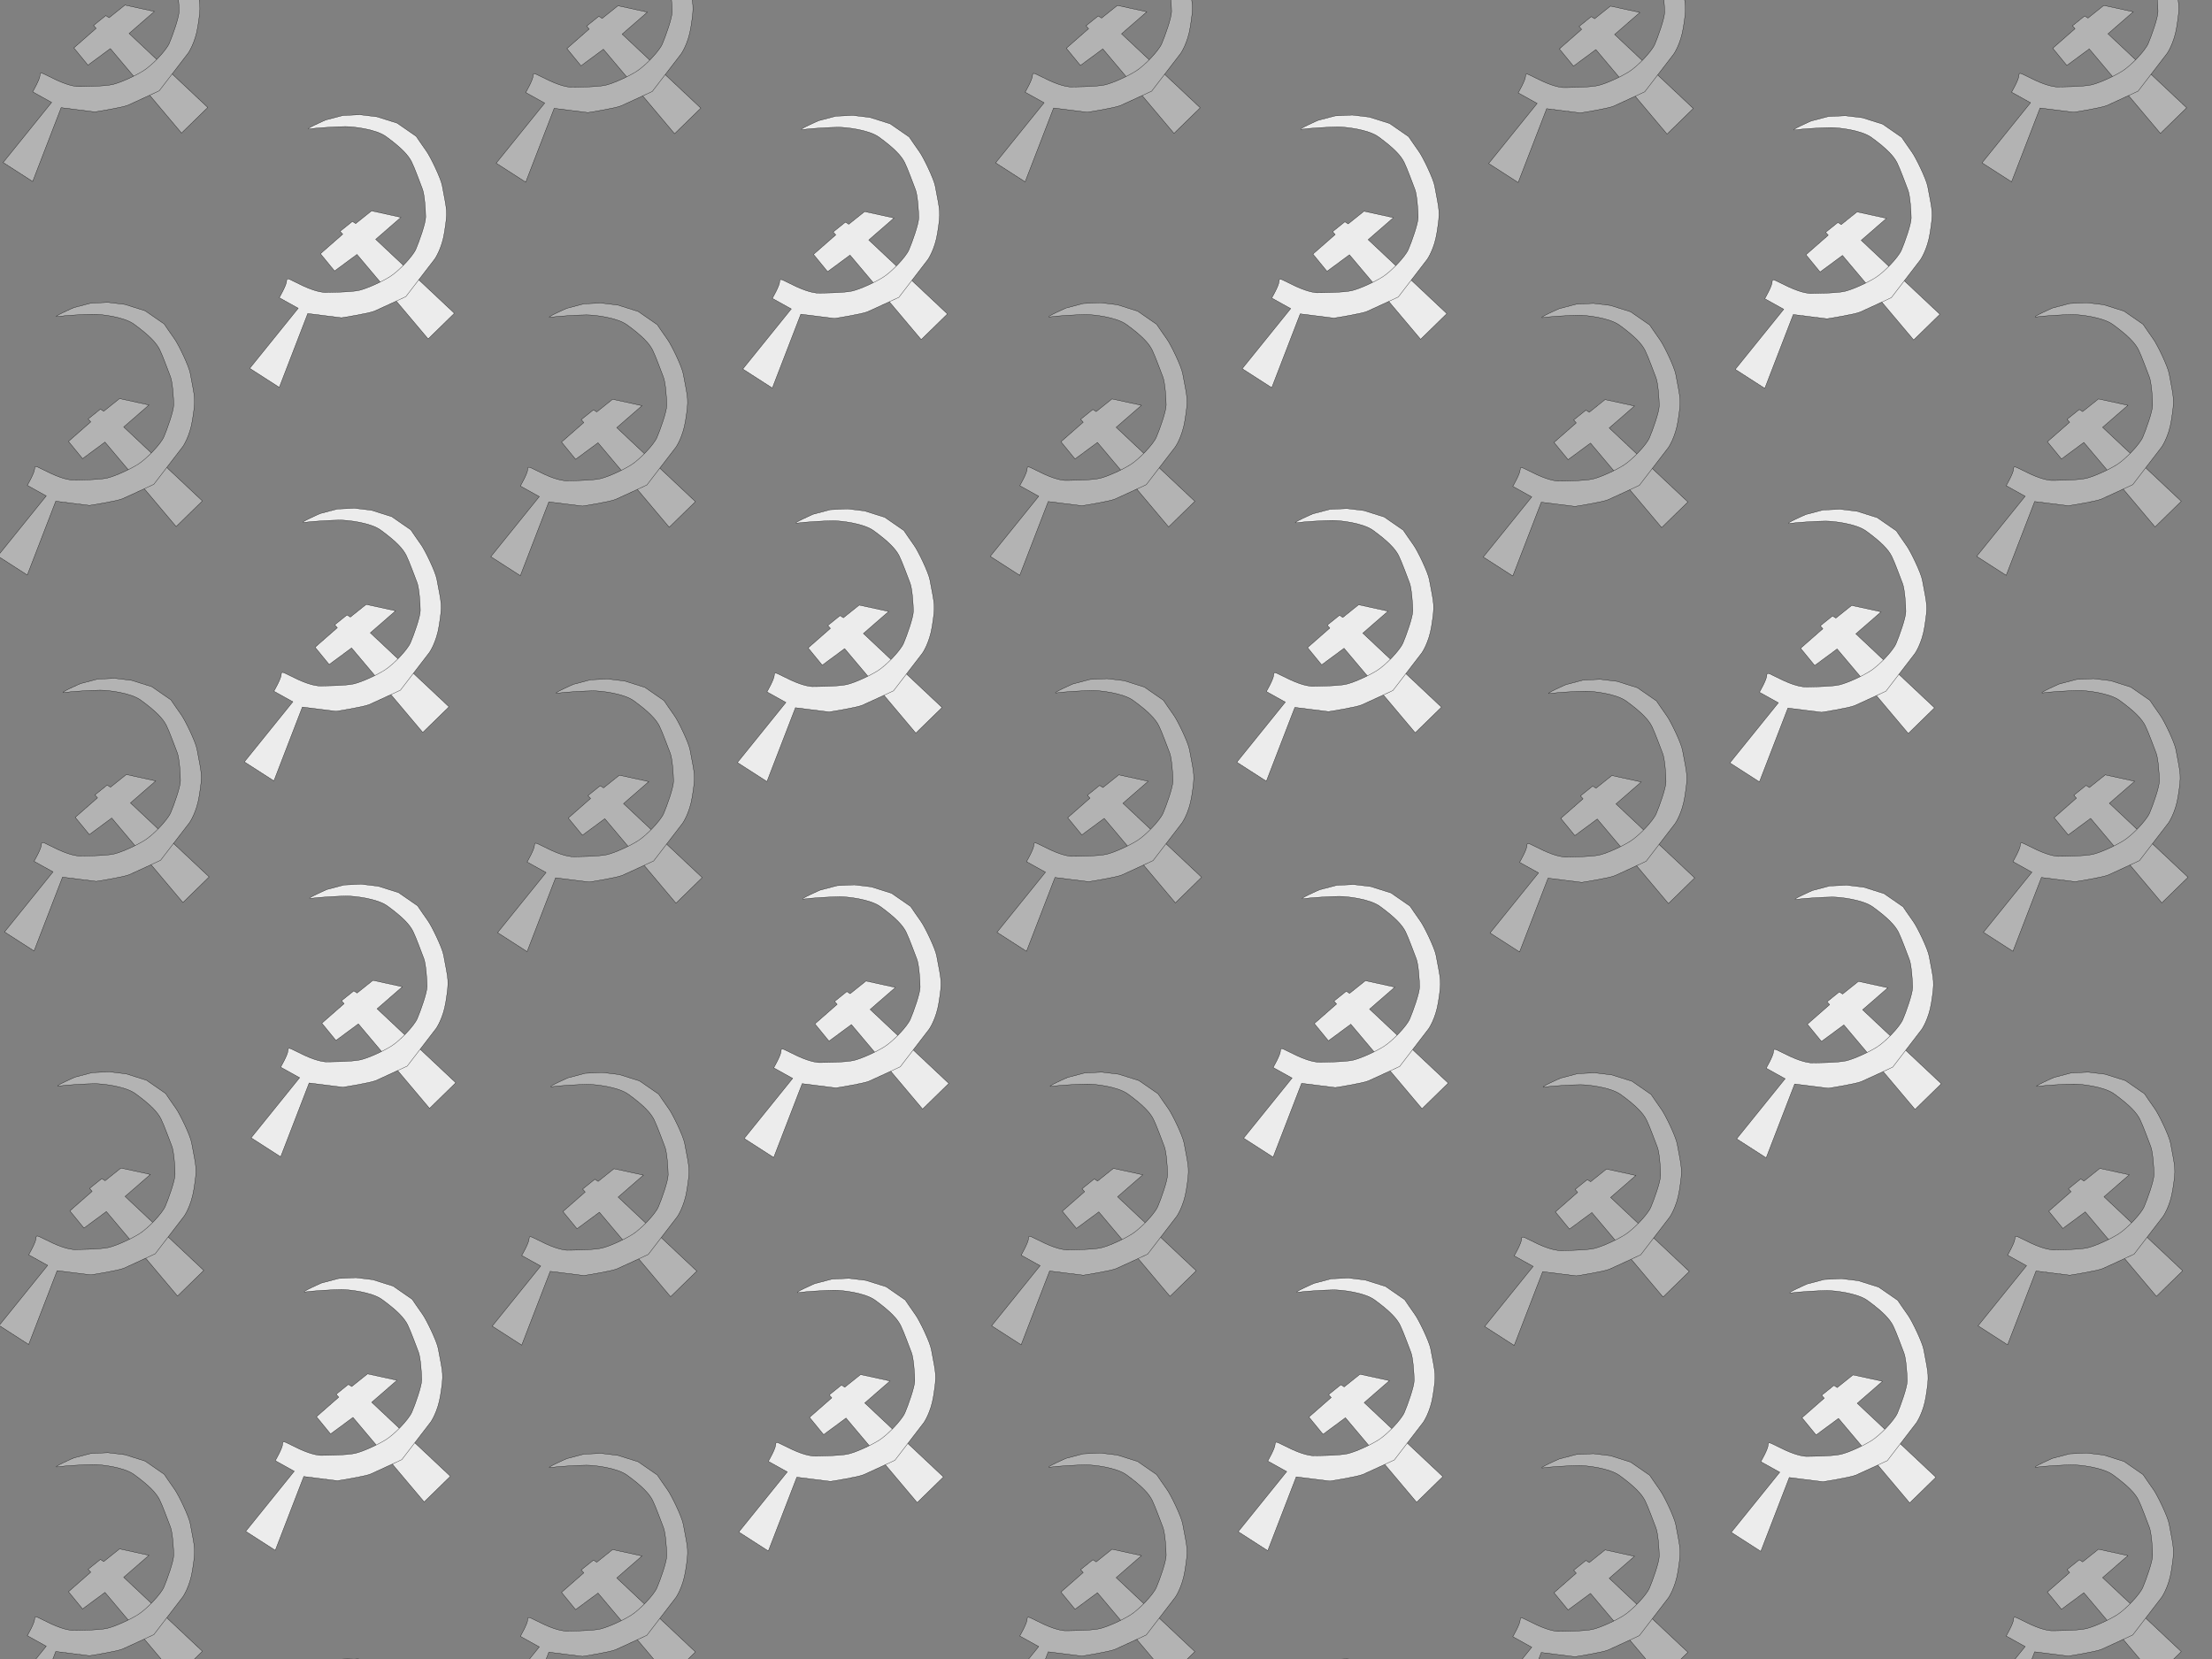 <?xml version="1.0" encoding="UTF-8" standalone="no"?>
<!-- Created with Inkscape (http://www.inkscape.org/) -->

<svg
   width="640mm"
   height="480mm"
   viewBox="0 0 640 480"
   version="1.1"
   id="svg1666"
   sodipodi:docname="serp.svg"
   inkscape:version="1.2.1 (9c6d41e410, 2022-07-14)"
   xmlns:inkscape="http://www.inkscape.org/namespaces/inkscape"
   xmlns:sodipodi="http://sodipodi.sourceforge.net/DTD/sodipodi-0.dtd"
   xmlns="http://www.w3.org/2000/svg"
   xmlns:svg="http://www.w3.org/2000/svg">
  <rect x="0" y="0" width="640" height="480" fill="#808080" stroke="none"/>
  <sodipodi:namedview
     id="namedview1668"
     pagecolor="#ffffff"
     bordercolor="#000000"
     borderopacity="0.25"
     inkscape:showpageshadow="2"
     inkscape:pageopacity="0.0"
     inkscape:pagecheckerboard="0"
     inkscape:deskcolor="#d1d1d1"
     inkscape:document-units="mm"
     showgrid="false"
     inkscape:zoom="0.44868924"
     inkscape:cx="1209.0774"
     inkscape:cy="505.91809"
     inkscape:window-width="1920"
     inkscape:window-height="1017"
     inkscape:window-x="-8"
     inkscape:window-y="-8"
     inkscape:window-maximized="1"
     inkscape:current-layer="layer1" />
  <defs
     id="defs1663" />
  <g
     inkscape:label="Слой 1"
     inkscape:groupmode="layer"
     id="layer1">
    <g
       id="g16980"
       style="fill:#b3b3b3"
       transform="translate(-3.337,-3.11)">
      <g
         id="g14202"
         style="fill:#b3b3b3;stroke:#000000;stroke-opacity:1"
         transform="matrix(0.304,0,0,0.304,-62.445,-52.499)">
        <path
           style="fill:#b3b3b3;stroke:#000000;stroke-width:0.265;stroke-opacity:1"
           d="m 321.409,229.151 67.755,80.404 24.958,-24.371 -74.894,-70.406 24.049,-20.925 -27.988,-6.098 -15.066,12.058 -3.149,-2.032 -11.648,9.365 2.458,2.774 -21.204,18.586 13.407,16.38 z"
           id="path8846"
           sodipodi:nodetypes="ccccccccccccc" />
        <path
           style="fill:#b3b3b3;stroke:#000000;stroke-width:0.265;stroke-opacity:1"
           d="m 265.549,280.378 -46.167,57.207 28.102,18.065 27.098,-70.254 32.116,4.015 c 0,0 26.118,-4.085 31.439,-6.372 3.688,-1.585 29.782,-13.701 29.782,-13.701 l 18.136,-23.62 9.43,-12.261 c 0,0 6.687,-9.465 9.175,-25.337 3.256,-20.771 2.473,-19.675 -2.11,-44.406 -1.331,-7.184 -11.353,-27.785 -14.994,-32.803 -3.174,-4.375 -9.79,-14.164 -9.79,-14.164 l -18.141,-12.555 -19.306,-6.063 -16.129,-1.946 -16.29,0.771 -16.313,4.278 c 0,0 -21.546,9.466 -15.524,8.463 6.022,-1.004 27.33,-2.256 34.356,-2.256 7.025,0 28.859,2.349 38.572,9.413 15.203,11.056 21.424,18.115 24.435,24.137 3.011,6.022 8.31,20.867 10.317,25.885 2.007,5.018 3.094,20.64 3.094,26.662 0,6.022 -6.306,23.538 -9.317,30.564 -3.011,7.025 -16.626,21.152 -24.655,26.17 -8.029,5.018 -21.076,11.04 -29.105,13.047 -8.029,2.007 -33.12,2.007 -33.12,2.007 0,0 -7.025,0 -20.073,-6.022 -13.047,-6.022 -16.058,-9.033 -16.058,-5.018 0,4.015 -7.025,16.058 -7.025,16.058 z"
           id="path11294"
           sodipodi:nodetypes="cccccscccsssccccccssssssssscsscc" />
      </g>
      <g
         id="g14202-3"
         style="fill:#b3b3b3;stroke:#000000;stroke-opacity:1"
         transform="matrix(0.304,0,0,0.304,80.211,-52.305)">
        <path
           style="fill:#b3b3b3;stroke:#000000;stroke-width:0.265;stroke-opacity:1"
           d="m 321.409,229.151 67.755,80.404 24.958,-24.371 -74.894,-70.406 24.049,-20.925 -27.988,-6.098 -15.066,12.058 -3.149,-2.032 -11.648,9.365 2.458,2.774 -21.204,18.586 13.407,16.38 z"
           id="path8846-6"
           sodipodi:nodetypes="ccccccccccccc" />
        <path
           style="fill:#b3b3b3;stroke:#000000;stroke-width:0.265;stroke-opacity:1"
           d="m 265.549,280.378 -46.167,57.207 28.102,18.065 27.098,-70.254 32.116,4.015 c 0,0 26.118,-4.085 31.439,-6.372 3.688,-1.585 29.782,-13.701 29.782,-13.701 l 18.136,-23.62 9.43,-12.261 c 0,0 6.687,-9.465 9.175,-25.337 3.256,-20.771 2.473,-19.675 -2.11,-44.406 -1.331,-7.184 -11.353,-27.785 -14.994,-32.803 -3.174,-4.375 -9.79,-14.164 -9.79,-14.164 l -18.141,-12.555 -19.306,-6.063 -16.129,-1.946 -16.29,0.771 -16.313,4.278 c 0,0 -21.546,9.466 -15.524,8.463 6.022,-1.004 27.33,-2.256 34.356,-2.256 7.025,0 28.859,2.349 38.572,9.413 15.203,11.056 21.424,18.115 24.435,24.137 3.011,6.022 8.31,20.867 10.317,25.885 2.007,5.018 3.094,20.64 3.094,26.662 0,6.022 -6.306,23.538 -9.317,30.564 -3.011,7.025 -16.626,21.152 -24.655,26.17 -8.029,5.018 -21.076,11.04 -29.105,13.047 -8.029,2.007 -33.12,2.007 -33.12,2.007 0,0 -7.025,0 -20.073,-6.022 -13.047,-6.022 -16.058,-9.033 -16.058,-5.018 0,4.015 -7.025,16.058 -7.025,16.058 z"
           id="path11294-3"
           sodipodi:nodetypes="cccccscccsssccccccssssssssscsscc" />
      </g>
      <g
         id="g14202-0"
         style="fill:#b3b3b3;stroke:#000000;stroke-opacity:1"
         transform="matrix(0.304,0,0,0.304,224.706,-52.402)">
        <path
           style="fill:#b3b3b3;stroke:#000000;stroke-width:0.265;stroke-opacity:1"
           d="m 321.409,229.151 67.755,80.404 24.958,-24.371 -74.894,-70.406 24.049,-20.925 -27.988,-6.098 -15.066,12.058 -3.149,-2.032 -11.648,9.365 2.458,2.774 -21.204,18.586 13.407,16.38 z"
           id="path8846-3"
           sodipodi:nodetypes="ccccccccccccc" />
        <path
           style="fill:#b3b3b3;stroke:#000000;stroke-width:0.265;stroke-opacity:1"
           d="m 265.549,280.378 -46.167,57.207 28.102,18.065 27.098,-70.254 32.116,4.015 c 0,0 26.118,-4.085 31.439,-6.372 3.688,-1.585 29.782,-13.701 29.782,-13.701 l 18.136,-23.62 9.43,-12.261 c 0,0 6.687,-9.465 9.175,-25.337 3.256,-20.771 2.473,-19.675 -2.11,-44.406 -1.331,-7.184 -11.353,-27.785 -14.994,-32.803 -3.174,-4.375 -9.79,-14.164 -9.79,-14.164 l -18.141,-12.555 -19.306,-6.063 -16.129,-1.946 -16.29,0.771 -16.313,4.278 c 0,0 -21.546,9.466 -15.524,8.463 6.022,-1.004 27.33,-2.256 34.356,-2.256 7.025,0 28.859,2.349 38.572,9.413 15.203,11.056 21.424,18.115 24.435,24.137 3.011,6.022 8.31,20.867 10.317,25.885 2.007,5.018 3.094,20.64 3.094,26.662 0,6.022 -6.306,23.538 -9.317,30.564 -3.011,7.025 -16.626,21.152 -24.655,26.17 -8.029,5.018 -21.076,11.04 -29.105,13.047 -8.029,2.007 -33.12,2.007 -33.12,2.007 0,0 -7.025,0 -20.073,-6.022 -13.047,-6.022 -16.058,-9.033 -16.058,-5.018 0,4.015 -7.025,16.058 -7.025,16.058 z"
           id="path11294-8"
           sodipodi:nodetypes="cccccscccsssccccccssssssssscsscc" />
      </g>
      <g
         id="g14202-3-3"
         style="fill:#b3b3b3;stroke:#000000;stroke-opacity:1"
         transform="matrix(0.304,0,0,0.304,367.361,-52.208)">
        <path
           style="fill:#b3b3b3;stroke:#000000;stroke-width:0.265;stroke-opacity:1"
           d="m 321.409,229.151 67.755,80.404 24.958,-24.371 -74.894,-70.406 24.049,-20.925 -27.988,-6.098 -15.066,12.058 -3.149,-2.032 -11.648,9.365 2.458,2.774 -21.204,18.586 13.407,16.38 z"
           id="path8846-6-3"
           sodipodi:nodetypes="ccccccccccccc" />
        <path
           style="fill:#b3b3b3;stroke:#000000;stroke-width:0.265;stroke-opacity:1"
           d="m 265.549,280.378 -46.167,57.207 28.102,18.065 27.098,-70.254 32.116,4.015 c 0,0 26.118,-4.085 31.439,-6.372 3.688,-1.585 29.782,-13.701 29.782,-13.701 l 18.136,-23.62 9.43,-12.261 c 0,0 6.687,-9.465 9.175,-25.337 3.256,-20.771 2.473,-19.675 -2.11,-44.406 -1.331,-7.184 -11.353,-27.785 -14.994,-32.803 -3.174,-4.375 -9.79,-14.164 -9.79,-14.164 l -18.141,-12.555 -19.306,-6.063 -16.129,-1.946 -16.29,0.771 -16.313,4.278 c 0,0 -21.546,9.466 -15.524,8.463 6.022,-1.004 27.33,-2.256 34.356,-2.256 7.025,0 28.859,2.349 38.572,9.413 15.203,11.056 21.424,18.115 24.435,24.137 3.011,6.022 8.31,20.867 10.317,25.885 2.007,5.018 3.094,20.64 3.094,26.662 0,6.022 -6.306,23.538 -9.317,30.564 -3.011,7.025 -16.626,21.152 -24.655,26.17 -8.029,5.018 -21.076,11.04 -29.105,13.047 -8.029,2.007 -33.12,2.007 -33.12,2.007 0,0 -7.025,0 -20.073,-6.022 -13.047,-6.022 -16.058,-9.033 -16.058,-5.018 0,4.015 -7.025,16.058 -7.025,16.058 z"
           id="path11294-3-3"
           sodipodi:nodetypes="cccccscccsssccccccssssssssscsscc" />
      </g>
      <g
         id="g14202-7"
         style="fill:#b3b3b3;stroke:#000000;stroke-opacity:1"
         transform="matrix(0.304,0,0,0.304,510.111,-52.402)">
        <path
           style="fill:#b3b3b3;stroke:#000000;stroke-width:0.265;stroke-opacity:1"
           d="m 321.409,229.151 67.755,80.404 24.958,-24.371 -74.894,-70.406 24.049,-20.925 -27.988,-6.098 -15.066,12.058 -3.149,-2.032 -11.648,9.365 2.458,2.774 -21.204,18.586 13.407,16.38 z"
           id="path8846-96"
           sodipodi:nodetypes="ccccccccccccc" />
        <path
           style="fill:#b3b3b3;stroke:#000000;stroke-width:0.265;stroke-opacity:1"
           d="m 265.549,280.378 -46.167,57.207 28.102,18.065 27.098,-70.254 32.116,4.015 c 0,0 26.118,-4.085 31.439,-6.372 3.688,-1.585 29.782,-13.701 29.782,-13.701 l 18.136,-23.62 9.43,-12.261 c 0,0 6.687,-9.465 9.175,-25.337 3.256,-20.771 2.473,-19.675 -2.11,-44.406 -1.331,-7.184 -11.353,-27.785 -14.994,-32.803 -3.174,-4.375 -9.79,-14.164 -9.79,-14.164 l -18.141,-12.555 -19.306,-6.063 -16.129,-1.946 -16.29,0.771 -16.313,4.278 c 0,0 -21.546,9.466 -15.524,8.463 6.022,-1.004 27.33,-2.256 34.356,-2.256 7.025,0 28.859,2.349 38.572,9.413 15.203,11.056 21.424,18.115 24.435,24.137 3.011,6.022 8.31,20.867 10.317,25.885 2.007,5.018 3.094,20.64 3.094,26.662 0,6.022 -6.306,23.538 -9.317,30.564 -3.011,7.025 -16.626,21.152 -24.655,26.17 -8.029,5.018 -21.076,11.04 -29.105,13.047 -8.029,2.007 -33.12,2.007 -33.12,2.007 0,0 -7.025,0 -20.073,-6.022 -13.047,-6.022 -16.058,-9.033 -16.058,-5.018 0,4.015 -7.025,16.058 -7.025,16.058 z"
           id="path11294-1"
           sodipodi:nodetypes="cccccscccsssccccccssssssssscsscc" />
      </g>
      <g
         id="g14202-31"
         style="fill:#b3b3b3;stroke:#000000;stroke-opacity:1"
         transform="matrix(0.304,0,0,0.304,-64.002,394.176)">
        <path
           style="fill:#b3b3b3;stroke:#000000;stroke-width:0.265;stroke-opacity:1"
           d="m 321.409,229.151 67.755,80.404 24.958,-24.371 -74.894,-70.406 24.049,-20.925 -27.988,-6.098 -15.066,12.058 -3.149,-2.032 -11.648,9.365 2.458,2.774 -21.204,18.586 13.407,16.38 z"
           id="path8846-94"
           sodipodi:nodetypes="ccccccccccccc" />
        <path
           style="fill:#b3b3b3;stroke:#000000;stroke-width:0.265;stroke-opacity:1"
           d="m 265.549,280.378 -46.167,57.207 28.102,18.065 27.098,-70.254 32.116,4.015 c 0,0 26.118,-4.085 31.439,-6.372 3.688,-1.585 29.782,-13.701 29.782,-13.701 l 18.136,-23.62 9.43,-12.261 c 0,0 6.687,-9.465 9.175,-25.337 3.256,-20.771 2.473,-19.675 -2.11,-44.406 -1.331,-7.184 -11.353,-27.785 -14.994,-32.803 -3.174,-4.375 -9.79,-14.164 -9.79,-14.164 l -18.141,-12.555 -19.306,-6.063 -16.129,-1.946 -16.29,0.771 -16.313,4.278 c 0,0 -21.546,9.466 -15.524,8.463 6.022,-1.004 27.33,-2.256 34.356,-2.256 7.025,0 28.859,2.349 38.572,9.413 15.203,11.056 21.424,18.115 24.435,24.137 3.011,6.022 8.31,20.867 10.317,25.885 2.007,5.018 3.094,20.64 3.094,26.662 0,6.022 -6.306,23.538 -9.317,30.564 -3.011,7.025 -16.626,21.152 -24.655,26.17 -8.029,5.018 -21.076,11.04 -29.105,13.047 -8.029,2.007 -33.12,2.007 -33.12,2.007 0,0 -7.025,0 -20.073,-6.022 -13.047,-6.022 -16.058,-9.033 -16.058,-5.018 0,4.015 -7.025,16.058 -7.025,16.058 z"
           id="path11294-26"
           sodipodi:nodetypes="cccccscccsssccccccssssssssscsscc" />
      </g>
      <g
         id="g14202-3-7"
         style="fill:#b3b3b3;stroke:#000000;stroke-opacity:1"
         transform="matrix(0.304,0,0,0.304,78.654,394.37)">
        <path
           style="fill:#b3b3b3;stroke:#000000;stroke-width:0.265;stroke-opacity:1"
           d="m 321.409,229.151 67.755,80.404 24.958,-24.371 -74.894,-70.406 24.049,-20.925 -27.988,-6.098 -15.066,12.058 -3.149,-2.032 -11.648,9.365 2.458,2.774 -21.204,18.586 13.407,16.38 z"
           id="path8846-6-2"
           sodipodi:nodetypes="ccccccccccccc" />
        <path
           style="fill:#b3b3b3;stroke:#000000;stroke-width:0.265;stroke-opacity:1"
           d="m 265.549,280.378 -46.167,57.207 28.102,18.065 27.098,-70.254 32.116,4.015 c 0,0 26.118,-4.085 31.439,-6.372 3.688,-1.585 29.782,-13.701 29.782,-13.701 l 18.136,-23.62 9.43,-12.261 c 0,0 6.687,-9.465 9.175,-25.337 3.256,-20.771 2.473,-19.675 -2.11,-44.406 -1.331,-7.184 -11.353,-27.785 -14.994,-32.803 -3.174,-4.375 -9.79,-14.164 -9.79,-14.164 l -18.141,-12.555 -19.306,-6.063 -16.129,-1.946 -16.29,0.771 -16.313,4.278 c 0,0 -21.546,9.466 -15.524,8.463 6.022,-1.004 27.33,-2.256 34.356,-2.256 7.025,0 28.859,2.349 38.572,9.413 15.203,11.056 21.424,18.115 24.435,24.137 3.011,6.022 8.31,20.867 10.317,25.885 2.007,5.018 3.094,20.64 3.094,26.662 0,6.022 -6.306,23.538 -9.317,30.564 -3.011,7.025 -16.626,21.152 -24.655,26.17 -8.029,5.018 -21.076,11.04 -29.105,13.047 -8.029,2.007 -33.12,2.007 -33.12,2.007 0,0 -7.025,0 -20.073,-6.022 -13.047,-6.022 -16.058,-9.033 -16.058,-5.018 0,4.015 -7.025,16.058 -7.025,16.058 z"
           id="path11294-3-30"
           sodipodi:nodetypes="cccccscccsssccccccssssssssscsscc" />
      </g>
      <g
         id="g14202-0-9"
         style="fill:#b3b3b3;stroke:#000000;stroke-opacity:1"
         transform="matrix(0.304,0,0,0.304,223.149,394.273)">
        <path
           style="fill:#b3b3b3;stroke:#000000;stroke-width:0.265;stroke-opacity:1"
           d="m 321.409,229.151 67.755,80.404 24.958,-24.371 -74.894,-70.406 24.049,-20.925 -27.988,-6.098 -15.066,12.058 -3.149,-2.032 -11.648,9.365 2.458,2.774 -21.204,18.586 13.407,16.38 z"
           id="path8846-3-0"
           sodipodi:nodetypes="ccccccccccccc" />
        <path
           style="fill:#b3b3b3;stroke:#000000;stroke-width:0.265;stroke-opacity:1"
           d="m 265.549,280.378 -46.167,57.207 28.102,18.065 27.098,-70.254 32.116,4.015 c 0,0 26.118,-4.085 31.439,-6.372 3.688,-1.585 29.782,-13.701 29.782,-13.701 l 18.136,-23.62 9.43,-12.261 c 0,0 6.687,-9.465 9.175,-25.337 3.256,-20.771 2.473,-19.675 -2.11,-44.406 -1.331,-7.184 -11.353,-27.785 -14.994,-32.803 -3.174,-4.375 -9.79,-14.164 -9.79,-14.164 l -18.141,-12.555 -19.306,-6.063 -16.129,-1.946 -16.29,0.771 -16.313,4.278 c 0,0 -21.546,9.466 -15.524,8.463 6.022,-1.004 27.33,-2.256 34.356,-2.256 7.025,0 28.859,2.349 38.572,9.413 15.203,11.056 21.424,18.115 24.435,24.137 3.011,6.022 8.31,20.867 10.317,25.885 2.007,5.018 3.094,20.64 3.094,26.662 0,6.022 -6.306,23.538 -9.317,30.564 -3.011,7.025 -16.626,21.152 -24.655,26.17 -8.029,5.018 -21.076,11.04 -29.105,13.047 -8.029,2.007 -33.12,2.007 -33.12,2.007 0,0 -7.025,0 -20.073,-6.022 -13.047,-6.022 -16.058,-9.033 -16.058,-5.018 0,4.015 -7.025,16.058 -7.025,16.058 z"
           id="path11294-8-7"
           sodipodi:nodetypes="cccccscccsssccccccssssssssscsscc" />
      </g>
      <g
         id="g14202-3-3-0"
         style="fill:#b3b3b3;stroke:#000000;stroke-opacity:1"
         transform="matrix(0.304,0,0,0.304,365.805,394.468)">
        <path
           style="fill:#b3b3b3;stroke:#000000;stroke-width:0.265;stroke-opacity:1"
           d="m 321.409,229.151 67.755,80.404 24.958,-24.371 -74.894,-70.406 24.049,-20.925 -27.988,-6.098 -15.066,12.058 -3.149,-2.032 -11.648,9.365 2.458,2.774 -21.204,18.586 13.407,16.38 z"
           id="path8846-6-3-9"
           sodipodi:nodetypes="ccccccccccccc" />
        <path
           style="fill:#b3b3b3;stroke:#000000;stroke-width:0.265;stroke-opacity:1"
           d="m 265.549,280.378 -46.167,57.207 28.102,18.065 27.098,-70.254 32.116,4.015 c 0,0 26.118,-4.085 31.439,-6.372 3.688,-1.585 29.782,-13.701 29.782,-13.701 l 18.136,-23.62 9.43,-12.261 c 0,0 6.687,-9.465 9.175,-25.337 3.256,-20.771 2.473,-19.675 -2.11,-44.406 -1.331,-7.184 -11.353,-27.785 -14.994,-32.803 -3.174,-4.375 -9.79,-14.164 -9.79,-14.164 l -18.141,-12.555 -19.306,-6.063 -16.129,-1.946 -16.29,0.771 -16.313,4.278 c 0,0 -21.546,9.466 -15.524,8.463 6.022,-1.004 27.33,-2.256 34.356,-2.256 7.025,0 28.859,2.349 38.572,9.413 15.203,11.056 21.424,18.115 24.435,24.137 3.011,6.022 8.31,20.867 10.317,25.885 2.007,5.018 3.094,20.64 3.094,26.662 0,6.022 -6.306,23.538 -9.317,30.564 -3.011,7.025 -16.626,21.152 -24.655,26.17 -8.029,5.018 -21.076,11.04 -29.105,13.047 -8.029,2.007 -33.12,2.007 -33.12,2.007 0,0 -7.025,0 -20.073,-6.022 -13.047,-6.022 -16.058,-9.033 -16.058,-5.018 0,4.015 -7.025,16.058 -7.025,16.058 z"
           id="path11294-3-3-54"
           sodipodi:nodetypes="cccccscccsssccccccssssssssscsscc" />
      </g>
      <g
         id="g14202-7-3"
         style="fill:#b3b3b3;stroke:#000000;stroke-opacity:1"
         transform="matrix(0.304,0,0,0.304,508.555,394.273)">
        <path
           style="fill:#b3b3b3;stroke:#000000;stroke-width:0.265;stroke-opacity:1"
           d="m 321.409,229.151 67.755,80.404 24.958,-24.371 -74.894,-70.406 24.049,-20.925 -27.988,-6.098 -15.066,12.058 -3.149,-2.032 -11.648,9.365 2.458,2.774 -21.204,18.586 13.407,16.38 z"
           id="path8846-96-13"
           sodipodi:nodetypes="ccccccccccccc" />
        <path
           style="fill:#b3b3b3;stroke:#000000;stroke-width:0.265;stroke-opacity:1"
           d="m 265.549,280.378 -46.167,57.207 28.102,18.065 27.098,-70.254 32.116,4.015 c 0,0 26.118,-4.085 31.439,-6.372 3.688,-1.585 29.782,-13.701 29.782,-13.701 l 18.136,-23.62 9.43,-12.261 c 0,0 6.687,-9.465 9.175,-25.337 3.256,-20.771 2.473,-19.675 -2.11,-44.406 -1.331,-7.184 -11.353,-27.785 -14.994,-32.803 -3.174,-4.375 -9.79,-14.164 -9.79,-14.164 l -18.141,-12.555 -19.306,-6.063 -16.129,-1.946 -16.29,0.771 -16.313,4.278 c 0,0 -21.546,9.466 -15.524,8.463 6.022,-1.004 27.33,-2.256 34.356,-2.256 7.025,0 28.859,2.349 38.572,9.413 15.203,11.056 21.424,18.115 24.435,24.137 3.011,6.022 8.31,20.867 10.317,25.885 2.007,5.018 3.094,20.64 3.094,26.662 0,6.022 -6.306,23.538 -9.317,30.564 -3.011,7.025 -16.626,21.152 -24.655,26.17 -8.029,5.018 -21.076,11.04 -29.105,13.047 -8.029,2.007 -33.12,2.007 -33.12,2.007 0,0 -7.025,0 -20.073,-6.022 -13.047,-6.022 -16.058,-9.033 -16.058,-5.018 0,4.015 -7.025,16.058 -7.025,16.058 z"
           id="path11294-1-4"
           sodipodi:nodetypes="cccccscccsssccccccssssssssscsscc" />
      </g>
      <g
         id="g14202-9"
         style="fill:#b3b3b3;stroke:#000000;stroke-opacity:1"
         transform="matrix(0.304,0,0,0.304,-64.002,61.358)">
        <path
           style="fill:#b3b3b3;stroke:#000000;stroke-width:0.265;stroke-opacity:1"
           d="m 321.409,229.151 67.755,80.404 24.958,-24.371 -74.894,-70.406 24.049,-20.925 -27.988,-6.098 -15.066,12.058 -3.149,-2.032 -11.648,9.365 2.458,2.774 -21.204,18.586 13.407,16.38 z"
           id="path8846-7"
           sodipodi:nodetypes="ccccccccccccc" />
        <path
           style="fill:#b3b3b3;stroke:#000000;stroke-width:0.265;stroke-opacity:1"
           d="m 265.549,280.378 -46.167,57.207 28.102,18.065 27.098,-70.254 32.116,4.015 c 0,0 26.118,-4.085 31.439,-6.372 3.688,-1.585 29.782,-13.701 29.782,-13.701 l 18.136,-23.62 9.43,-12.261 c 0,0 6.687,-9.465 9.175,-25.337 3.256,-20.771 2.473,-19.675 -2.11,-44.406 -1.331,-7.184 -11.353,-27.785 -14.994,-32.803 -3.174,-4.375 -9.79,-14.164 -9.79,-14.164 l -18.141,-12.555 -19.306,-6.063 -16.129,-1.946 -16.29,0.771 -16.313,4.278 c 0,0 -21.546,9.466 -15.524,8.463 6.022,-1.004 27.33,-2.256 34.356,-2.256 7.025,0 28.859,2.349 38.572,9.413 15.203,11.056 21.424,18.115 24.435,24.137 3.011,6.022 8.31,20.867 10.317,25.885 2.007,5.018 3.094,20.64 3.094,26.662 0,6.022 -6.306,23.538 -9.317,30.564 -3.011,7.025 -16.626,21.152 -24.655,26.17 -8.029,5.018 -21.076,11.04 -29.105,13.047 -8.029,2.007 -33.12,2.007 -33.12,2.007 0,0 -7.025,0 -20.073,-6.022 -13.047,-6.022 -16.058,-9.033 -16.058,-5.018 0,4.015 -7.025,16.058 -7.025,16.058 z"
           id="path11294-5"
           sodipodi:nodetypes="cccccscccsssccccccssssssssscsscc" />
      </g>
      <g
         id="g14202-3-2"
         style="fill:#b3b3b3;stroke:#000000;stroke-opacity:1"
         transform="matrix(0.304,0,0,0.304,78.654,61.552)">
        <path
           style="fill:#b3b3b3;stroke:#000000;stroke-width:0.265;stroke-opacity:1"
           d="m 321.409,229.151 67.755,80.404 24.958,-24.371 -74.894,-70.406 24.049,-20.925 -27.988,-6.098 -15.066,12.058 -3.149,-2.032 -11.648,9.365 2.458,2.774 -21.204,18.586 13.407,16.38 z"
           id="path8846-6-1"
           sodipodi:nodetypes="ccccccccccccc" />
        <path
           style="fill:#b3b3b3;stroke:#000000;stroke-width:0.265;stroke-opacity:1"
           d="m 265.549,280.378 -46.167,57.207 28.102,18.065 27.098,-70.254 32.116,4.015 c 0,0 26.118,-4.085 31.439,-6.372 3.688,-1.585 29.782,-13.701 29.782,-13.701 l 18.136,-23.62 9.43,-12.261 c 0,0 6.687,-9.465 9.175,-25.337 3.256,-20.771 2.473,-19.675 -2.11,-44.406 -1.331,-7.184 -11.353,-27.785 -14.994,-32.803 -3.174,-4.375 -9.79,-14.164 -9.79,-14.164 l -18.141,-12.555 -19.306,-6.063 -16.129,-1.946 -16.29,0.771 -16.313,4.278 c 0,0 -21.546,9.466 -15.524,8.463 6.022,-1.004 27.33,-2.256 34.356,-2.256 7.025,0 28.859,2.349 38.572,9.413 15.203,11.056 21.424,18.115 24.435,24.137 3.011,6.022 8.31,20.867 10.317,25.885 2.007,5.018 3.094,20.64 3.094,26.662 0,6.022 -6.306,23.538 -9.317,30.564 -3.011,7.025 -16.626,21.152 -24.655,26.17 -8.029,5.018 -21.076,11.04 -29.105,13.047 -8.029,2.007 -33.12,2.007 -33.12,2.007 0,0 -7.025,0 -20.073,-6.022 -13.047,-6.022 -16.058,-9.033 -16.058,-5.018 0,4.015 -7.025,16.058 -7.025,16.058 z"
           id="path11294-3-7"
           sodipodi:nodetypes="cccccscccsssccccccssssssssscsscc" />
      </g>
      <g
         id="g14202-0-3"
         style="fill:#b3b3b3;stroke:#000000;stroke-opacity:1"
         transform="matrix(0.304,0,0,0.304,223.149,61.455)">
        <path
           style="fill:#b3b3b3;stroke:#000000;stroke-width:0.265;stroke-opacity:1"
           d="m 321.409,229.151 67.755,80.404 24.958,-24.371 -74.894,-70.406 24.049,-20.925 -27.988,-6.098 -15.066,12.058 -3.149,-2.032 -11.648,9.365 2.458,2.774 -21.204,18.586 13.407,16.38 z"
           id="path8846-3-4"
           sodipodi:nodetypes="ccccccccccccc" />
        <path
           style="fill:#b3b3b3;stroke:#000000;stroke-width:0.265;stroke-opacity:1"
           d="m 265.549,280.378 -46.167,57.207 28.102,18.065 27.098,-70.254 32.116,4.015 c 0,0 26.118,-4.085 31.439,-6.372 3.688,-1.585 29.782,-13.701 29.782,-13.701 l 18.136,-23.62 9.43,-12.261 c 0,0 6.687,-9.465 9.175,-25.337 3.256,-20.771 2.473,-19.675 -2.11,-44.406 -1.331,-7.184 -11.353,-27.785 -14.994,-32.803 -3.174,-4.375 -9.79,-14.164 -9.79,-14.164 l -18.141,-12.555 -19.306,-6.063 -16.129,-1.946 -16.29,0.771 -16.313,4.278 c 0,0 -21.546,9.466 -15.524,8.463 6.022,-1.004 27.33,-2.256 34.356,-2.256 7.025,0 28.859,2.349 38.572,9.413 15.203,11.056 21.424,18.115 24.435,24.137 3.011,6.022 8.31,20.867 10.317,25.885 2.007,5.018 3.094,20.64 3.094,26.662 0,6.022 -6.306,23.538 -9.317,30.564 -3.011,7.025 -16.626,21.152 -24.655,26.17 -8.029,5.018 -21.076,11.04 -29.105,13.047 -8.029,2.007 -33.12,2.007 -33.12,2.007 0,0 -7.025,0 -20.073,-6.022 -13.047,-6.022 -16.058,-9.033 -16.058,-5.018 0,4.015 -7.025,16.058 -7.025,16.058 z"
           id="path11294-8-8"
           sodipodi:nodetypes="cccccscccsssccccccssssssssscsscc" />
      </g>
      <g
         id="g14202-3-3-2"
         style="fill:#b3b3b3;stroke:#000000;stroke-opacity:1"
         transform="matrix(0.304,0,0,0.304,365.805,61.649)">
        <path
           style="fill:#b3b3b3;stroke:#000000;stroke-width:0.265;stroke-opacity:1"
           d="m 321.409,229.151 67.755,80.404 24.958,-24.371 -74.894,-70.406 24.049,-20.925 -27.988,-6.098 -15.066,12.058 -3.149,-2.032 -11.648,9.365 2.458,2.774 -21.204,18.586 13.407,16.38 z"
           id="path8846-6-3-6"
           sodipodi:nodetypes="ccccccccccccc" />
        <path
           style="fill:#b3b3b3;stroke:#000000;stroke-width:0.265;stroke-opacity:1"
           d="m 265.549,280.378 -46.167,57.207 28.102,18.065 27.098,-70.254 32.116,4.015 c 0,0 26.118,-4.085 31.439,-6.372 3.688,-1.585 29.782,-13.701 29.782,-13.701 l 18.136,-23.62 9.43,-12.261 c 0,0 6.687,-9.465 9.175,-25.337 3.256,-20.771 2.473,-19.675 -2.11,-44.406 -1.331,-7.184 -11.353,-27.785 -14.994,-32.803 -3.174,-4.375 -9.79,-14.164 -9.79,-14.164 l -18.141,-12.555 -19.306,-6.063 -16.129,-1.946 -16.29,0.771 -16.313,4.278 c 0,0 -21.546,9.466 -15.524,8.463 6.022,-1.004 27.33,-2.256 34.356,-2.256 7.025,0 28.859,2.349 38.572,9.413 15.203,11.056 21.424,18.115 24.435,24.137 3.011,6.022 8.31,20.867 10.317,25.885 2.007,5.018 3.094,20.64 3.094,26.662 0,6.022 -6.306,23.538 -9.317,30.564 -3.011,7.025 -16.626,21.152 -24.655,26.17 -8.029,5.018 -21.076,11.04 -29.105,13.047 -8.029,2.007 -33.12,2.007 -33.12,2.007 0,0 -7.025,0 -20.073,-6.022 -13.047,-6.022 -16.058,-9.033 -16.058,-5.018 0,4.015 -7.025,16.058 -7.025,16.058 z"
           id="path11294-3-3-8"
           sodipodi:nodetypes="cccccscccsssccccccssssssssscsscc" />
      </g>
      <g
         id="g14202-7-5"
         style="fill:#b3b3b3;stroke:#000000;stroke-opacity:1"
         transform="matrix(0.304,0,0,0.304,508.555,61.455)">
        <path
           style="fill:#b3b3b3;stroke:#000000;stroke-width:0.265;stroke-opacity:1"
           d="m 321.409,229.151 67.755,80.404 24.958,-24.371 -74.894,-70.406 24.049,-20.925 -27.988,-6.098 -15.066,12.058 -3.149,-2.032 -11.648,9.365 2.458,2.774 -21.204,18.586 13.407,16.38 z"
           id="path8846-96-8"
           sodipodi:nodetypes="ccccccccccccc" />
        <path
           style="fill:#b3b3b3;stroke:#000000;stroke-width:0.265;stroke-opacity:1"
           d="m 265.549,280.378 -46.167,57.207 28.102,18.065 27.098,-70.254 32.116,4.015 c 0,0 26.118,-4.085 31.439,-6.372 3.688,-1.585 29.782,-13.701 29.782,-13.701 l 18.136,-23.62 9.43,-12.261 c 0,0 6.687,-9.465 9.175,-25.337 3.256,-20.771 2.473,-19.675 -2.11,-44.406 -1.331,-7.184 -11.353,-27.785 -14.994,-32.803 -3.174,-4.375 -9.79,-14.164 -9.79,-14.164 l -18.141,-12.555 -19.306,-6.063 -16.129,-1.946 -16.29,0.771 -16.313,4.278 c 0,0 -21.546,9.466 -15.524,8.463 6.022,-1.004 27.33,-2.256 34.356,-2.256 7.025,0 28.859,2.349 38.572,9.413 15.203,11.056 21.424,18.115 24.435,24.137 3.011,6.022 8.31,20.867 10.317,25.885 2.007,5.018 3.094,20.64 3.094,26.662 0,6.022 -6.306,23.538 -9.317,30.564 -3.011,7.025 -16.626,21.152 -24.655,26.17 -8.029,5.018 -21.076,11.04 -29.105,13.047 -8.029,2.007 -33.12,2.007 -33.12,2.007 0,0 -7.025,0 -20.073,-6.022 -13.047,-6.022 -16.058,-9.033 -16.058,-5.018 0,4.015 -7.025,16.058 -7.025,16.058 z"
           id="path11294-1-1"
           sodipodi:nodetypes="cccccscccsssccccccssssssssscsscc" />
      </g>
      <g
         id="g14202-2"
         style="fill:#b3b3b3;stroke:#000000;stroke-opacity:1"
         transform="matrix(0.304,0,0,0.304,-62.044,170.129)">
        <path
           style="fill:#b3b3b3;stroke:#000000;stroke-width:0.265;stroke-opacity:1"
           d="m 321.409,229.151 67.755,80.404 24.958,-24.371 -74.894,-70.406 24.049,-20.925 -27.988,-6.098 -15.066,12.058 -3.149,-2.032 -11.648,9.365 2.458,2.774 -21.204,18.586 13.407,16.38 z"
           id="path8846-70"
           sodipodi:nodetypes="ccccccccccccc" />
        <path
           style="fill:#b3b3b3;stroke:#000000;stroke-width:0.265;stroke-opacity:1"
           d="m 265.549,280.378 -46.167,57.207 28.102,18.065 27.098,-70.254 32.116,4.015 c 0,0 26.118,-4.085 31.439,-6.372 3.688,-1.585 29.782,-13.701 29.782,-13.701 l 18.136,-23.62 9.43,-12.261 c 0,0 6.687,-9.465 9.175,-25.337 3.256,-20.771 2.473,-19.675 -2.11,-44.406 -1.331,-7.184 -11.353,-27.785 -14.994,-32.803 -3.174,-4.375 -9.79,-14.164 -9.79,-14.164 l -18.141,-12.555 -19.306,-6.063 -16.129,-1.946 -16.29,0.771 -16.313,4.278 c 0,0 -21.546,9.466 -15.524,8.463 6.022,-1.004 27.33,-2.256 34.356,-2.256 7.025,0 28.859,2.349 38.572,9.413 15.203,11.056 21.424,18.115 24.435,24.137 3.011,6.022 8.31,20.867 10.317,25.885 2.007,5.018 3.094,20.64 3.094,26.662 0,6.022 -6.306,23.538 -9.317,30.564 -3.011,7.025 -16.626,21.152 -24.655,26.17 -8.029,5.018 -21.076,11.04 -29.105,13.047 -8.029,2.007 -33.12,2.007 -33.12,2.007 0,0 -7.025,0 -20.073,-6.022 -13.047,-6.022 -16.058,-9.033 -16.058,-5.018 0,4.015 -7.025,16.058 -7.025,16.058 z"
           id="path11294-2"
           sodipodi:nodetypes="cccccscccsssccccccssssssssscsscc" />
      </g>
      <g
         id="g14202-3-39"
         style="fill:#b3b3b3;stroke:#000000;stroke-opacity:1"
         transform="matrix(0.304,0,0,0.304,80.612,170.324)">
        <path
           style="fill:#b3b3b3;stroke:#000000;stroke-width:0.265;stroke-opacity:1"
           d="m 321.409,229.151 67.755,80.404 24.958,-24.371 -74.894,-70.406 24.049,-20.925 -27.988,-6.098 -15.066,12.058 -3.149,-2.032 -11.648,9.365 2.458,2.774 -21.204,18.586 13.407,16.38 z"
           id="path8846-6-8"
           sodipodi:nodetypes="ccccccccccccc" />
        <path
           style="fill:#b3b3b3;stroke:#000000;stroke-width:0.265;stroke-opacity:1"
           d="m 265.549,280.378 -46.167,57.207 28.102,18.065 27.098,-70.254 32.116,4.015 c 0,0 26.118,-4.085 31.439,-6.372 3.688,-1.585 29.782,-13.701 29.782,-13.701 l 18.136,-23.62 9.43,-12.261 c 0,0 6.687,-9.465 9.175,-25.337 3.256,-20.771 2.473,-19.675 -2.11,-44.406 -1.331,-7.184 -11.353,-27.785 -14.994,-32.803 -3.174,-4.375 -9.79,-14.164 -9.79,-14.164 l -18.141,-12.555 -19.306,-6.063 -16.129,-1.946 -16.29,0.771 -16.313,4.278 c 0,0 -21.546,9.466 -15.524,8.463 6.022,-1.004 27.33,-2.256 34.356,-2.256 7.025,0 28.859,2.349 38.572,9.413 15.203,11.056 21.424,18.115 24.435,24.137 3.011,6.022 8.31,20.867 10.317,25.885 2.007,5.018 3.094,20.64 3.094,26.662 0,6.022 -6.306,23.538 -9.317,30.564 -3.011,7.025 -16.626,21.152 -24.655,26.17 -8.029,5.018 -21.076,11.04 -29.105,13.047 -8.029,2.007 -33.12,2.007 -33.12,2.007 0,0 -7.025,0 -20.073,-6.022 -13.047,-6.022 -16.058,-9.033 -16.058,-5.018 0,4.015 -7.025,16.058 -7.025,16.058 z"
           id="path11294-3-5"
           sodipodi:nodetypes="cccccscccsssccccccssssssssscsscc" />
      </g>
      <g
         id="g14202-0-1"
         style="fill:#b3b3b3;stroke:#000000;stroke-opacity:1"
         transform="matrix(0.304,0,0,0.304,225.107,170.227)">
        <path
           style="fill:#b3b3b3;stroke:#000000;stroke-width:0.265;stroke-opacity:1"
           d="m 321.409,229.151 67.755,80.404 24.958,-24.371 -74.894,-70.406 24.049,-20.925 -27.988,-6.098 -15.066,12.058 -3.149,-2.032 -11.648,9.365 2.458,2.774 -21.204,18.586 13.407,16.38 z"
           id="path8846-3-3"
           sodipodi:nodetypes="ccccccccccccc" />
        <path
           style="fill:#b3b3b3;stroke:#000000;stroke-width:0.265;stroke-opacity:1"
           d="m 265.549,280.378 -46.167,57.207 28.102,18.065 27.098,-70.254 32.116,4.015 c 0,0 26.118,-4.085 31.439,-6.372 3.688,-1.585 29.782,-13.701 29.782,-13.701 l 18.136,-23.62 9.43,-12.261 c 0,0 6.687,-9.465 9.175,-25.337 3.256,-20.771 2.473,-19.675 -2.11,-44.406 -1.331,-7.184 -11.353,-27.785 -14.994,-32.803 -3.174,-4.375 -9.79,-14.164 -9.79,-14.164 l -18.141,-12.555 -19.306,-6.063 -16.129,-1.946 -16.29,0.771 -16.313,4.278 c 0,0 -21.546,9.466 -15.524,8.463 6.022,-1.004 27.33,-2.256 34.356,-2.256 7.025,0 28.859,2.349 38.572,9.413 15.203,11.056 21.424,18.115 24.435,24.137 3.011,6.022 8.31,20.867 10.317,25.885 2.007,5.018 3.094,20.64 3.094,26.662 0,6.022 -6.306,23.538 -9.317,30.564 -3.011,7.025 -16.626,21.152 -24.655,26.17 -8.029,5.018 -21.076,11.04 -29.105,13.047 -8.029,2.007 -33.12,2.007 -33.12,2.007 0,0 -7.025,0 -20.073,-6.022 -13.047,-6.022 -16.058,-9.033 -16.058,-5.018 0,4.015 -7.025,16.058 -7.025,16.058 z"
           id="path11294-8-2"
           sodipodi:nodetypes="cccccscccsssccccccssssssssscsscc" />
      </g>
      <g
         id="g14202-3-3-3"
         style="fill:#b3b3b3;stroke:#000000;stroke-opacity:1"
         transform="matrix(0.304,0,0,0.304,367.763,170.421)">
        <path
           style="fill:#b3b3b3;stroke:#000000;stroke-width:0.265;stroke-opacity:1"
           d="m 321.409,229.151 67.755,80.404 24.958,-24.371 -74.894,-70.406 24.049,-20.925 -27.988,-6.098 -15.066,12.058 -3.149,-2.032 -11.648,9.365 2.458,2.774 -21.204,18.586 13.407,16.38 z"
           id="path8846-6-3-2"
           sodipodi:nodetypes="ccccccccccccc" />
        <path
           style="fill:#b3b3b3;stroke:#000000;stroke-width:0.265;stroke-opacity:1"
           d="m 265.549,280.378 -46.167,57.207 28.102,18.065 27.098,-70.254 32.116,4.015 c 0,0 26.118,-4.085 31.439,-6.372 3.688,-1.585 29.782,-13.701 29.782,-13.701 l 18.136,-23.62 9.43,-12.261 c 0,0 6.687,-9.465 9.175,-25.337 3.256,-20.771 2.473,-19.675 -2.11,-44.406 -1.331,-7.184 -11.353,-27.785 -14.994,-32.803 -3.174,-4.375 -9.79,-14.164 -9.79,-14.164 l -18.141,-12.555 -19.306,-6.063 -16.129,-1.946 -16.29,0.771 -16.313,4.278 c 0,0 -21.546,9.466 -15.524,8.463 6.022,-1.004 27.33,-2.256 34.356,-2.256 7.025,0 28.859,2.349 38.572,9.413 15.203,11.056 21.424,18.115 24.435,24.137 3.011,6.022 8.31,20.867 10.317,25.885 2.007,5.018 3.094,20.64 3.094,26.662 0,6.022 -6.306,23.538 -9.317,30.564 -3.011,7.025 -16.626,21.152 -24.655,26.17 -8.029,5.018 -21.076,11.04 -29.105,13.047 -8.029,2.007 -33.12,2.007 -33.12,2.007 0,0 -7.025,0 -20.073,-6.022 -13.047,-6.022 -16.058,-9.033 -16.058,-5.018 0,4.015 -7.025,16.058 -7.025,16.058 z"
           id="path11294-3-3-5"
           sodipodi:nodetypes="cccccscccsssccccccssssssssscsscc" />
      </g>
      <g
         id="g14202-7-2"
         style="fill:#b3b3b3;stroke:#000000;stroke-opacity:1"
         transform="matrix(0.304,0,0,0.304,510.512,170.227)">
        <path
           style="fill:#b3b3b3;stroke:#000000;stroke-width:0.265;stroke-opacity:1"
           d="m 321.409,229.151 67.755,80.404 24.958,-24.371 -74.894,-70.406 24.049,-20.925 -27.988,-6.098 -15.066,12.058 -3.149,-2.032 -11.648,9.365 2.458,2.774 -21.204,18.586 13.407,16.38 z"
           id="path8846-96-1"
           sodipodi:nodetypes="ccccccccccccc" />
        <path
           style="fill:#b3b3b3;stroke:#000000;stroke-width:0.265;stroke-opacity:1"
           d="m 265.549,280.378 -46.167,57.207 28.102,18.065 27.098,-70.254 32.116,4.015 c 0,0 26.118,-4.085 31.439,-6.372 3.688,-1.585 29.782,-13.701 29.782,-13.701 l 18.136,-23.62 9.43,-12.261 c 0,0 6.687,-9.465 9.175,-25.337 3.256,-20.771 2.473,-19.675 -2.11,-44.406 -1.331,-7.184 -11.353,-27.785 -14.994,-32.803 -3.174,-4.375 -9.79,-14.164 -9.79,-14.164 l -18.141,-12.555 -19.306,-6.063 -16.129,-1.946 -16.29,0.771 -16.313,4.278 c 0,0 -21.546,9.466 -15.524,8.463 6.022,-1.004 27.33,-2.256 34.356,-2.256 7.025,0 28.859,2.349 38.572,9.413 15.203,11.056 21.424,18.115 24.435,24.137 3.011,6.022 8.31,20.867 10.317,25.885 2.007,5.018 3.094,20.64 3.094,26.662 0,6.022 -6.306,23.538 -9.317,30.564 -3.011,7.025 -16.626,21.152 -24.655,26.17 -8.029,5.018 -21.076,11.04 -29.105,13.047 -8.029,2.007 -33.12,2.007 -33.12,2.007 0,0 -7.025,0 -20.073,-6.022 -13.047,-6.022 -16.058,-9.033 -16.058,-5.018 0,4.015 -7.025,16.058 -7.025,16.058 z"
           id="path11294-1-6"
           sodipodi:nodetypes="cccccscccsssccccccssssssssscsscc" />
      </g>
      <g
         id="g14202-9-7"
         style="fill:#b3b3b3;stroke:#000000;stroke-opacity:1"
         transform="matrix(0.304,0,0,0.304,-63.6,283.986)">
        <path
           style="fill:#b3b3b3;stroke:#000000;stroke-width:0.265;stroke-opacity:1"
           d="m 321.409,229.151 67.755,80.404 24.958,-24.371 -74.894,-70.406 24.049,-20.925 -27.988,-6.098 -15.066,12.058 -3.149,-2.032 -11.648,9.365 2.458,2.774 -21.204,18.586 13.407,16.38 z"
           id="path8846-7-8"
           sodipodi:nodetypes="ccccccccccccc" />
        <path
           style="fill:#b3b3b3;stroke:#000000;stroke-width:0.265;stroke-opacity:1"
           d="m 265.549,280.378 -46.167,57.207 28.102,18.065 27.098,-70.254 32.116,4.015 c 0,0 26.118,-4.085 31.439,-6.372 3.688,-1.585 29.782,-13.701 29.782,-13.701 l 18.136,-23.62 9.43,-12.261 c 0,0 6.687,-9.465 9.175,-25.337 3.256,-20.771 2.473,-19.675 -2.11,-44.406 -1.331,-7.184 -11.353,-27.785 -14.994,-32.803 -3.174,-4.375 -9.79,-14.164 -9.79,-14.164 l -18.141,-12.555 -19.306,-6.063 -16.129,-1.946 -16.29,0.771 -16.313,4.278 c 0,0 -21.546,9.466 -15.524,8.463 6.022,-1.004 27.33,-2.256 34.356,-2.256 7.025,0 28.859,2.349 38.572,9.413 15.203,11.056 21.424,18.115 24.435,24.137 3.011,6.022 8.31,20.867 10.317,25.885 2.007,5.018 3.094,20.64 3.094,26.662 0,6.022 -6.306,23.538 -9.317,30.564 -3.011,7.025 -16.626,21.152 -24.655,26.17 -8.029,5.018 -21.076,11.04 -29.105,13.047 -8.029,2.007 -33.12,2.007 -33.12,2.007 0,0 -7.025,0 -20.073,-6.022 -13.047,-6.022 -16.058,-9.033 -16.058,-5.018 0,4.015 -7.025,16.058 -7.025,16.058 z"
           id="path11294-5-8"
           sodipodi:nodetypes="cccccscccsssccccccssssssssscsscc" />
      </g>
      <g
         id="g14202-3-2-5"
         style="fill:#b3b3b3;stroke:#000000;stroke-opacity:1"
         transform="matrix(0.304,0,0,0.304,79.055,284.181)">
        <path
           style="fill:#b3b3b3;stroke:#000000;stroke-width:0.265;stroke-opacity:1"
           d="m 321.409,229.151 67.755,80.404 24.958,-24.371 -74.894,-70.406 24.049,-20.925 -27.988,-6.098 -15.066,12.058 -3.149,-2.032 -11.648,9.365 2.458,2.774 -21.204,18.586 13.407,16.38 z"
           id="path8846-6-1-1"
           sodipodi:nodetypes="ccccccccccccc" />
        <path
           style="fill:#b3b3b3;stroke:#000000;stroke-width:0.265;stroke-opacity:1"
           d="m 265.549,280.378 -46.167,57.207 28.102,18.065 27.098,-70.254 32.116,4.015 c 0,0 26.118,-4.085 31.439,-6.372 3.688,-1.585 29.782,-13.701 29.782,-13.701 l 18.136,-23.62 9.43,-12.261 c 0,0 6.687,-9.465 9.175,-25.337 3.256,-20.771 2.473,-19.675 -2.11,-44.406 -1.331,-7.184 -11.353,-27.785 -14.994,-32.803 -3.174,-4.375 -9.79,-14.164 -9.79,-14.164 l -18.141,-12.555 -19.306,-6.063 -16.129,-1.946 -16.29,0.771 -16.313,4.278 c 0,0 -21.546,9.466 -15.524,8.463 6.022,-1.004 27.33,-2.256 34.356,-2.256 7.025,0 28.859,2.349 38.572,9.413 15.203,11.056 21.424,18.115 24.435,24.137 3.011,6.022 8.31,20.867 10.317,25.885 2.007,5.018 3.094,20.64 3.094,26.662 0,6.022 -6.306,23.538 -9.317,30.564 -3.011,7.025 -16.626,21.152 -24.655,26.17 -8.029,5.018 -21.076,11.04 -29.105,13.047 -8.029,2.007 -33.12,2.007 -33.12,2.007 0,0 -7.025,0 -20.073,-6.022 -13.047,-6.022 -16.058,-9.033 -16.058,-5.018 0,4.015 -7.025,16.058 -7.025,16.058 z"
           id="path11294-3-7-2"
           sodipodi:nodetypes="cccccscccsssccccccssssssssscsscc" />
      </g>
      <g
         id="g14202-0-3-7"
         style="fill:#b3b3b3;stroke:#000000;stroke-opacity:1"
         transform="matrix(0.304,0,0,0.304,223.55,284.084)">
        <path
           style="fill:#b3b3b3;stroke:#000000;stroke-width:0.265;stroke-opacity:1"
           d="m 321.409,229.151 67.755,80.404 24.958,-24.371 -74.894,-70.406 24.049,-20.925 -27.988,-6.098 -15.066,12.058 -3.149,-2.032 -11.648,9.365 2.458,2.774 -21.204,18.586 13.407,16.38 z"
           id="path8846-3-4-3"
           sodipodi:nodetypes="ccccccccccccc" />
        <path
           style="fill:#b3b3b3;stroke:#000000;stroke-width:0.265;stroke-opacity:1"
           d="m 265.549,280.378 -46.167,57.207 28.102,18.065 27.098,-70.254 32.116,4.015 c 0,0 26.118,-4.085 31.439,-6.372 3.688,-1.585 29.782,-13.701 29.782,-13.701 l 18.136,-23.62 9.43,-12.261 c 0,0 6.687,-9.465 9.175,-25.337 3.256,-20.771 2.473,-19.675 -2.11,-44.406 -1.331,-7.184 -11.353,-27.785 -14.994,-32.803 -3.174,-4.375 -9.79,-14.164 -9.79,-14.164 l -18.141,-12.555 -19.306,-6.063 -16.129,-1.946 -16.29,0.771 -16.313,4.278 c 0,0 -21.546,9.466 -15.524,8.463 6.022,-1.004 27.33,-2.256 34.356,-2.256 7.025,0 28.859,2.349 38.572,9.413 15.203,11.056 21.424,18.115 24.435,24.137 3.011,6.022 8.31,20.867 10.317,25.885 2.007,5.018 3.094,20.64 3.094,26.662 0,6.022 -6.306,23.538 -9.317,30.564 -3.011,7.025 -16.626,21.152 -24.655,26.17 -8.029,5.018 -21.076,11.04 -29.105,13.047 -8.029,2.007 -33.12,2.007 -33.12,2.007 0,0 -7.025,0 -20.073,-6.022 -13.047,-6.022 -16.058,-9.033 -16.058,-5.018 0,4.015 -7.025,16.058 -7.025,16.058 z"
           id="path11294-8-8-3"
           sodipodi:nodetypes="cccccscccsssccccccssssssssscsscc" />
      </g>
      <g
         id="g14202-3-3-2-9"
         style="fill:#b3b3b3;stroke:#000000;stroke-opacity:1"
         transform="matrix(0.304,0,0,0.304,366.206,284.278)">
        <path
           style="fill:#b3b3b3;stroke:#000000;stroke-width:0.265;stroke-opacity:1"
           d="m 321.409,229.151 67.755,80.404 24.958,-24.371 -74.894,-70.406 24.049,-20.925 -27.988,-6.098 -15.066,12.058 -3.149,-2.032 -11.648,9.365 2.458,2.774 -21.204,18.586 13.407,16.38 z"
           id="path8846-6-3-6-9"
           sodipodi:nodetypes="ccccccccccccc" />
        <path
           style="fill:#b3b3b3;stroke:#000000;stroke-width:0.265;stroke-opacity:1"
           d="m 265.549,280.378 -46.167,57.207 28.102,18.065 27.098,-70.254 32.116,4.015 c 0,0 26.118,-4.085 31.439,-6.372 3.688,-1.585 29.782,-13.701 29.782,-13.701 l 18.136,-23.62 9.43,-12.261 c 0,0 6.687,-9.465 9.175,-25.337 3.256,-20.771 2.473,-19.675 -2.11,-44.406 -1.331,-7.184 -11.353,-27.785 -14.994,-32.803 -3.174,-4.375 -9.79,-14.164 -9.79,-14.164 l -18.141,-12.555 -19.306,-6.063 -16.129,-1.946 -16.29,0.771 -16.313,4.278 c 0,0 -21.546,9.466 -15.524,8.463 6.022,-1.004 27.33,-2.256 34.356,-2.256 7.025,0 28.859,2.349 38.572,9.413 15.203,11.056 21.424,18.115 24.435,24.137 3.011,6.022 8.31,20.867 10.317,25.885 2.007,5.018 3.094,20.64 3.094,26.662 0,6.022 -6.306,23.538 -9.317,30.564 -3.011,7.025 -16.626,21.152 -24.655,26.17 -8.029,5.018 -21.076,11.04 -29.105,13.047 -8.029,2.007 -33.12,2.007 -33.12,2.007 0,0 -7.025,0 -20.073,-6.022 -13.047,-6.022 -16.058,-9.033 -16.058,-5.018 0,4.015 -7.025,16.058 -7.025,16.058 z"
           id="path11294-3-3-8-4"
           sodipodi:nodetypes="cccccscccsssccccccssssssssscsscc" />
      </g>
      <g
         id="g14202-7-5-4"
         style="fill:#b3b3b3;stroke:#000000;stroke-opacity:1"
         transform="matrix(0.304,0,0,0.304,508.956,284.084)">
        <path
           style="fill:#b3b3b3;stroke:#000000;stroke-width:0.265;stroke-opacity:1"
           d="m 321.409,229.151 67.755,80.404 24.958,-24.371 -74.894,-70.406 24.049,-20.925 -27.988,-6.098 -15.066,12.058 -3.149,-2.032 -11.648,9.365 2.458,2.774 -21.204,18.586 13.407,16.38 z"
           id="path8846-96-8-3"
           sodipodi:nodetypes="ccccccccccccc" />
        <path
           style="fill:#b3b3b3;stroke:#000000;stroke-width:0.265;stroke-opacity:1"
           d="m 265.549,280.378 -46.167,57.207 28.102,18.065 27.098,-70.254 32.116,4.015 c 0,0 26.118,-4.085 31.439,-6.372 3.688,-1.585 29.782,-13.701 29.782,-13.701 l 18.136,-23.62 9.43,-12.261 c 0,0 6.687,-9.465 9.175,-25.337 3.256,-20.771 2.473,-19.675 -2.11,-44.406 -1.331,-7.184 -11.353,-27.785 -14.994,-32.803 -3.174,-4.375 -9.79,-14.164 -9.79,-14.164 l -18.141,-12.555 -19.306,-6.063 -16.129,-1.946 -16.29,0.771 -16.313,4.278 c 0,0 -21.546,9.466 -15.524,8.463 6.022,-1.004 27.33,-2.256 34.356,-2.256 7.025,0 28.859,2.349 38.572,9.413 15.203,11.056 21.424,18.115 24.435,24.137 3.011,6.022 8.31,20.867 10.317,25.885 2.007,5.018 3.094,20.64 3.094,26.662 0,6.022 -6.306,23.538 -9.317,30.564 -3.011,7.025 -16.626,21.152 -24.655,26.17 -8.029,5.018 -21.076,11.04 -29.105,13.047 -8.029,2.007 -33.12,2.007 -33.12,2.007 0,0 -7.025,0 -20.073,-6.022 -13.047,-6.022 -16.058,-9.033 -16.058,-5.018 0,4.015 -7.025,16.058 -7.025,16.058 z"
           id="path11294-1-1-7"
           sodipodi:nodetypes="cccccscccsssccccccssssssssscsscc" />
      </g>
    </g>
    <g
       id="g16980-8"
       style="fill:#ececec"
       transform="translate(68.015,56.448)">
      <g
         id="g14202-8"
         style="fill:#ececec;stroke:#000000;stroke-opacity:1"
         transform="matrix(0.304,0,0,0.304,-62.445,-52.499)">
        <path
           style="fill:#ececec;stroke:#000000;stroke-width:0.265;stroke-opacity:1"
           d="m 321.409,229.151 67.755,80.404 24.958,-24.371 -74.894,-70.406 24.049,-20.925 -27.988,-6.098 -15.066,12.058 -3.149,-2.032 -11.648,9.365 2.458,2.774 -21.204,18.586 13.407,16.38 z"
           id="path8846-9"
           sodipodi:nodetypes="ccccccccccccc" />
        <path
           style="fill:#ececec;stroke:#000000;stroke-width:0.265;stroke-opacity:1"
           d="m 265.549,280.378 -46.167,57.207 28.102,18.065 27.098,-70.254 32.116,4.015 c 0,0 26.118,-4.085 31.439,-6.372 3.688,-1.585 29.782,-13.701 29.782,-13.701 l 18.136,-23.62 9.43,-12.261 c 0,0 6.687,-9.465 9.175,-25.337 3.256,-20.771 2.473,-19.675 -2.11,-44.406 -1.331,-7.184 -11.353,-27.785 -14.994,-32.803 -3.174,-4.375 -9.79,-14.164 -9.79,-14.164 l -18.141,-12.555 -19.306,-6.063 -16.129,-1.946 -16.29,0.771 -16.313,4.278 c 0,0 -21.546,9.466 -15.524,8.463 6.022,-1.004 27.33,-2.256 34.356,-2.256 7.025,0 28.859,2.349 38.572,9.413 15.203,11.056 21.424,18.115 24.435,24.137 3.011,6.022 8.31,20.867 10.317,25.885 2.007,5.018 3.094,20.64 3.094,26.662 0,6.022 -6.306,23.538 -9.317,30.564 -3.011,7.025 -16.626,21.152 -24.655,26.17 -8.029,5.018 -21.076,11.04 -29.105,13.047 -8.029,2.007 -33.12,2.007 -33.12,2.007 0,0 -7.025,0 -20.073,-6.022 -13.047,-6.022 -16.058,-9.033 -16.058,-5.018 0,4.015 -7.025,16.058 -7.025,16.058 z"
           id="path11294-34"
           sodipodi:nodetypes="cccccscccsssccccccssssssssscsscc" />
      </g>
      <g
         id="g14202-3-0"
         style="fill:#ececec;stroke:#000000;stroke-opacity:1"
         transform="matrix(0.304,0,0,0.304,80.211,-52.305)">
        <path
           style="fill:#ececec;stroke:#000000;stroke-width:0.265;stroke-opacity:1"
           d="m 321.409,229.151 67.755,80.404 24.958,-24.371 -74.894,-70.406 24.049,-20.925 -27.988,-6.098 -15.066,12.058 -3.149,-2.032 -11.648,9.365 2.458,2.774 -21.204,18.586 13.407,16.38 z"
           id="path8846-6-9"
           sodipodi:nodetypes="ccccccccccccc" />
        <path
           style="fill:#ececec;stroke:#000000;stroke-width:0.265;stroke-opacity:1"
           d="m 265.549,280.378 -46.167,57.207 28.102,18.065 27.098,-70.254 32.116,4.015 c 0,0 26.118,-4.085 31.439,-6.372 3.688,-1.585 29.782,-13.701 29.782,-13.701 l 18.136,-23.62 9.43,-12.261 c 0,0 6.687,-9.465 9.175,-25.337 3.256,-20.771 2.473,-19.675 -2.11,-44.406 -1.331,-7.184 -11.353,-27.785 -14.994,-32.803 -3.174,-4.375 -9.79,-14.164 -9.79,-14.164 l -18.141,-12.555 -19.306,-6.063 -16.129,-1.946 -16.29,0.771 -16.313,4.278 c 0,0 -21.546,9.466 -15.524,8.463 6.022,-1.004 27.33,-2.256 34.356,-2.256 7.025,0 28.859,2.349 38.572,9.413 15.203,11.056 21.424,18.115 24.435,24.137 3.011,6.022 8.31,20.867 10.317,25.885 2.007,5.018 3.094,20.64 3.094,26.662 0,6.022 -6.306,23.538 -9.317,30.564 -3.011,7.025 -16.626,21.152 -24.655,26.17 -8.029,5.018 -21.076,11.04 -29.105,13.047 -8.029,2.007 -33.12,2.007 -33.12,2.007 0,0 -7.025,0 -20.073,-6.022 -13.047,-6.022 -16.058,-9.033 -16.058,-5.018 0,4.015 -7.025,16.058 -7.025,16.058 z"
           id="path11294-3-54"
           sodipodi:nodetypes="cccccscccsssccccccssssssssscsscc" />
      </g>
      <g
         id="g14202-0-38"
         style="fill:#ececec;stroke:#000000;stroke-opacity:1"
         transform="matrix(0.304,0,0,0.304,224.706,-52.402)">
        <path
           style="fill:#ececec;stroke:#000000;stroke-width:0.265;stroke-opacity:1"
           d="m 321.409,229.151 67.755,80.404 24.958,-24.371 -74.894,-70.406 24.049,-20.925 -27.988,-6.098 -15.066,12.058 -3.149,-2.032 -11.648,9.365 2.458,2.774 -21.204,18.586 13.407,16.38 z"
           id="path8846-3-5"
           sodipodi:nodetypes="ccccccccccccc" />
        <path
           style="fill:#ececec;stroke:#000000;stroke-width:0.265;stroke-opacity:1"
           d="m 265.549,280.378 -46.167,57.207 28.102,18.065 27.098,-70.254 32.116,4.015 c 0,0 26.118,-4.085 31.439,-6.372 3.688,-1.585 29.782,-13.701 29.782,-13.701 l 18.136,-23.62 9.43,-12.261 c 0,0 6.687,-9.465 9.175,-25.337 3.256,-20.771 2.473,-19.675 -2.11,-44.406 -1.331,-7.184 -11.353,-27.785 -14.994,-32.803 -3.174,-4.375 -9.79,-14.164 -9.79,-14.164 l -18.141,-12.555 -19.306,-6.063 -16.129,-1.946 -16.29,0.771 -16.313,4.278 c 0,0 -21.546,9.466 -15.524,8.463 6.022,-1.004 27.33,-2.256 34.356,-2.256 7.025,0 28.859,2.349 38.572,9.413 15.203,11.056 21.424,18.115 24.435,24.137 3.011,6.022 8.31,20.867 10.317,25.885 2.007,5.018 3.094,20.64 3.094,26.662 0,6.022 -6.306,23.538 -9.317,30.564 -3.011,7.025 -16.626,21.152 -24.655,26.17 -8.029,5.018 -21.076,11.04 -29.105,13.047 -8.029,2.007 -33.12,2.007 -33.12,2.007 0,0 -7.025,0 -20.073,-6.022 -13.047,-6.022 -16.058,-9.033 -16.058,-5.018 0,4.015 -7.025,16.058 -7.025,16.058 z"
           id="path11294-8-0"
           sodipodi:nodetypes="cccccscccsssccccccssssssssscsscc" />
      </g>
      <g
         id="g14202-3-3-1"
         style="fill:#ececec;stroke:#000000;stroke-opacity:1"
         transform="matrix(0.304,0,0,0.304,367.361,-52.208)">
        <path
           style="fill:#ececec;stroke:#000000;stroke-width:0.265;stroke-opacity:1"
           d="m 321.409,229.151 67.755,80.404 24.958,-24.371 -74.894,-70.406 24.049,-20.925 -27.988,-6.098 -15.066,12.058 -3.149,-2.032 -11.648,9.365 2.458,2.774 -21.204,18.586 13.407,16.38 z"
           id="path8846-6-3-7"
           sodipodi:nodetypes="ccccccccccccc" />
        <path
           style="fill:#ececec;stroke:#000000;stroke-width:0.265;stroke-opacity:1"
           d="m 265.549,280.378 -46.167,57.207 28.102,18.065 27.098,-70.254 32.116,4.015 c 0,0 26.118,-4.085 31.439,-6.372 3.688,-1.585 29.782,-13.701 29.782,-13.701 l 18.136,-23.62 9.43,-12.261 c 0,0 6.687,-9.465 9.175,-25.337 3.256,-20.771 2.473,-19.675 -2.11,-44.406 -1.331,-7.184 -11.353,-27.785 -14.994,-32.803 -3.174,-4.375 -9.79,-14.164 -9.79,-14.164 l -18.141,-12.555 -19.306,-6.063 -16.129,-1.946 -16.29,0.771 -16.313,4.278 c 0,0 -21.546,9.466 -15.524,8.463 6.022,-1.004 27.33,-2.256 34.356,-2.256 7.025,0 28.859,2.349 38.572,9.413 15.203,11.056 21.424,18.115 24.435,24.137 3.011,6.022 8.31,20.867 10.317,25.885 2.007,5.018 3.094,20.64 3.094,26.662 0,6.022 -6.306,23.538 -9.317,30.564 -3.011,7.025 -16.626,21.152 -24.655,26.17 -8.029,5.018 -21.076,11.04 -29.105,13.047 -8.029,2.007 -33.12,2.007 -33.12,2.007 0,0 -7.025,0 -20.073,-6.022 -13.047,-6.022 -16.058,-9.033 -16.058,-5.018 0,4.015 -7.025,16.058 -7.025,16.058 z"
           id="path11294-3-3-4"
           sodipodi:nodetypes="cccccscccsssccccccssssssssscsscc" />
      </g>
      <g
         id="g14202-7-6"
         style="fill:#ececec;stroke:#000000;stroke-opacity:1"
         transform="matrix(0.304,0,0,0.304,510.111,-52.402)">
        <path
           style="fill:#ececec;stroke:#000000;stroke-width:0.265;stroke-opacity:1"
           d="m 321.409,229.151 67.755,80.404 24.958,-24.371 -74.894,-70.406 24.049,-20.925 -27.988,-6.098 -15.066,12.058 -3.149,-2.032 -11.648,9.365 2.458,2.774 -21.204,18.586 13.407,16.38 z"
           id="path8846-96-7"
           sodipodi:nodetypes="ccccccccccccc" />
        <path
           style="fill:#ececec;stroke:#000000;stroke-width:0.265;stroke-opacity:1"
           d="m 265.549,280.378 -46.167,57.207 28.102,18.065 27.098,-70.254 32.116,4.015 c 0,0 26.118,-4.085 31.439,-6.372 3.688,-1.585 29.782,-13.701 29.782,-13.701 l 18.136,-23.62 9.43,-12.261 c 0,0 6.687,-9.465 9.175,-25.337 3.256,-20.771 2.473,-19.675 -2.11,-44.406 -1.331,-7.184 -11.353,-27.785 -14.994,-32.803 -3.174,-4.375 -9.79,-14.164 -9.79,-14.164 l -18.141,-12.555 -19.306,-6.063 -16.129,-1.946 -16.29,0.771 -16.313,4.278 c 0,0 -21.546,9.466 -15.524,8.463 6.022,-1.004 27.33,-2.256 34.356,-2.256 7.025,0 28.859,2.349 38.572,9.413 15.203,11.056 21.424,18.115 24.435,24.137 3.011,6.022 8.31,20.867 10.317,25.885 2.007,5.018 3.094,20.64 3.094,26.662 0,6.022 -6.306,23.538 -9.317,30.564 -3.011,7.025 -16.626,21.152 -24.655,26.17 -8.029,5.018 -21.076,11.04 -29.105,13.047 -8.029,2.007 -33.12,2.007 -33.12,2.007 0,0 -7.025,0 -20.073,-6.022 -13.047,-6.022 -16.058,-9.033 -16.058,-5.018 0,4.015 -7.025,16.058 -7.025,16.058 z"
           id="path11294-1-12"
           sodipodi:nodetypes="cccccscccsssccccccssssssssscsscc" />
      </g>
      <g
         id="g14202-31-5"
         style="fill:#ececec;stroke:#000000;stroke-opacity:1"
         transform="matrix(0.304,0,0,0.304,-64.002,394.176)">
        <path
           style="fill:#ececec;stroke:#000000;stroke-width:0.265;stroke-opacity:1"
           d="m 321.409,229.151 67.755,80.404 24.958,-24.371 -74.894,-70.406 24.049,-20.925 -27.988,-6.098 -15.066,12.058 -3.149,-2.032 -11.648,9.365 2.458,2.774 -21.204,18.586 13.407,16.38 z"
           id="path8846-94-1"
           sodipodi:nodetypes="ccccccccccccc" />
        <path
           style="fill:#ececec;stroke:#000000;stroke-width:0.265;stroke-opacity:1"
           d="m 265.549,280.378 -46.167,57.207 28.102,18.065 27.098,-70.254 32.116,4.015 c 0,0 26.118,-4.085 31.439,-6.372 3.688,-1.585 29.782,-13.701 29.782,-13.701 l 18.136,-23.62 9.43,-12.261 c 0,0 6.687,-9.465 9.175,-25.337 3.256,-20.771 2.473,-19.675 -2.11,-44.406 -1.331,-7.184 -11.353,-27.785 -14.994,-32.803 -3.174,-4.375 -9.79,-14.164 -9.79,-14.164 l -18.141,-12.555 -19.306,-6.063 -16.129,-1.946 -16.29,0.771 -16.313,4.278 c 0,0 -21.546,9.466 -15.524,8.463 6.022,-1.004 27.33,-2.256 34.356,-2.256 7.025,0 28.859,2.349 38.572,9.413 15.203,11.056 21.424,18.115 24.435,24.137 3.011,6.022 8.31,20.867 10.317,25.885 2.007,5.018 3.094,20.64 3.094,26.662 0,6.022 -6.306,23.538 -9.317,30.564 -3.011,7.025 -16.626,21.152 -24.655,26.17 -8.029,5.018 -21.076,11.04 -29.105,13.047 -8.029,2.007 -33.12,2.007 -33.12,2.007 0,0 -7.025,0 -20.073,-6.022 -13.047,-6.022 -16.058,-9.033 -16.058,-5.018 0,4.015 -7.025,16.058 -7.025,16.058 z"
           id="path11294-26-5"
           sodipodi:nodetypes="cccccscccsssccccccssssssssscsscc" />
      </g>
      <g
         id="g14202-3-7-9"
         style="fill:#ececec;stroke:#000000;stroke-opacity:1"
         transform="matrix(0.304,0,0,0.304,78.654,394.37)">
        <path
           style="fill:#ececec;stroke:#000000;stroke-width:0.265;stroke-opacity:1"
           d="m 321.409,229.151 67.755,80.404 24.958,-24.371 -74.894,-70.406 24.049,-20.925 -27.988,-6.098 -15.066,12.058 -3.149,-2.032 -11.648,9.365 2.458,2.774 -21.204,18.586 13.407,16.38 z"
           id="path8846-6-2-4"
           sodipodi:nodetypes="ccccccccccccc" />
        <path
           style="fill:#ececec;stroke:#000000;stroke-width:0.265;stroke-opacity:1"
           d="m 265.549,280.378 -46.167,57.207 28.102,18.065 27.098,-70.254 32.116,4.015 c 0,0 26.118,-4.085 31.439,-6.372 3.688,-1.585 29.782,-13.701 29.782,-13.701 l 18.136,-23.62 9.43,-12.261 c 0,0 6.687,-9.465 9.175,-25.337 3.256,-20.771 2.473,-19.675 -2.11,-44.406 -1.331,-7.184 -11.353,-27.785 -14.994,-32.803 -3.174,-4.375 -9.79,-14.164 -9.79,-14.164 l -18.141,-12.555 -19.306,-6.063 -16.129,-1.946 -16.29,0.771 -16.313,4.278 c 0,0 -21.546,9.466 -15.524,8.463 6.022,-1.004 27.33,-2.256 34.356,-2.256 7.025,0 28.859,2.349 38.572,9.413 15.203,11.056 21.424,18.115 24.435,24.137 3.011,6.022 8.31,20.867 10.317,25.885 2.007,5.018 3.094,20.64 3.094,26.662 0,6.022 -6.306,23.538 -9.317,30.564 -3.011,7.025 -16.626,21.152 -24.655,26.17 -8.029,5.018 -21.076,11.04 -29.105,13.047 -8.029,2.007 -33.12,2.007 -33.12,2.007 0,0 -7.025,0 -20.073,-6.022 -13.047,-6.022 -16.058,-9.033 -16.058,-5.018 0,4.015 -7.025,16.058 -7.025,16.058 z"
           id="path11294-3-30-2"
           sodipodi:nodetypes="cccccscccsssccccccssssssssscsscc" />
      </g>
      <g
         id="g14202-0-9-0"
         style="fill:#ececec;stroke:#000000;stroke-opacity:1"
         transform="matrix(0.304,0,0,0.304,223.149,394.273)">
        <path
           style="fill:#ececec;stroke:#000000;stroke-width:0.265;stroke-opacity:1"
           d="m 321.409,229.151 67.755,80.404 24.958,-24.371 -74.894,-70.406 24.049,-20.925 -27.988,-6.098 -15.066,12.058 -3.149,-2.032 -11.648,9.365 2.458,2.774 -21.204,18.586 13.407,16.38 z"
           id="path8846-3-0-9"
           sodipodi:nodetypes="ccccccccccccc" />
        <path
           style="fill:#ececec;stroke:#000000;stroke-width:0.265;stroke-opacity:1"
           d="m 265.549,280.378 -46.167,57.207 28.102,18.065 27.098,-70.254 32.116,4.015 c 0,0 26.118,-4.085 31.439,-6.372 3.688,-1.585 29.782,-13.701 29.782,-13.701 l 18.136,-23.62 9.43,-12.261 c 0,0 6.687,-9.465 9.175,-25.337 3.256,-20.771 2.473,-19.675 -2.11,-44.406 -1.331,-7.184 -11.353,-27.785 -14.994,-32.803 -3.174,-4.375 -9.79,-14.164 -9.79,-14.164 l -18.141,-12.555 -19.306,-6.063 -16.129,-1.946 -16.29,0.771 -16.313,4.278 c 0,0 -21.546,9.466 -15.524,8.463 6.022,-1.004 27.33,-2.256 34.356,-2.256 7.025,0 28.859,2.349 38.572,9.413 15.203,11.056 21.424,18.115 24.435,24.137 3.011,6.022 8.31,20.867 10.317,25.885 2.007,5.018 3.094,20.64 3.094,26.662 0,6.022 -6.306,23.538 -9.317,30.564 -3.011,7.025 -16.626,21.152 -24.655,26.17 -8.029,5.018 -21.076,11.04 -29.105,13.047 -8.029,2.007 -33.12,2.007 -33.12,2.007 0,0 -7.025,0 -20.073,-6.022 -13.047,-6.022 -16.058,-9.033 -16.058,-5.018 0,4.015 -7.025,16.058 -7.025,16.058 z"
           id="path11294-8-7-4"
           sodipodi:nodetypes="cccccscccsssccccccssssssssscsscc" />
      </g>
      <g
         id="g14202-3-3-0-7"
         style="fill:#ececec;stroke:#000000;stroke-opacity:1"
         transform="matrix(0.304,0,0,0.304,365.805,394.468)">
        <path
           style="fill:#ececec;stroke:#000000;stroke-width:0.265;stroke-opacity:1"
           d="m 321.409,229.151 67.755,80.404 24.958,-24.371 -74.894,-70.406 24.049,-20.925 -27.988,-6.098 -15.066,12.058 -3.149,-2.032 -11.648,9.365 2.458,2.774 -21.204,18.586 13.407,16.38 z"
           id="path8846-6-3-9-9"
           sodipodi:nodetypes="ccccccccccccc" />
        <path
           style="fill:#ececec;stroke:#000000;stroke-width:0.265;stroke-opacity:1"
           d="m 265.549,280.378 -46.167,57.207 28.102,18.065 27.098,-70.254 32.116,4.015 c 0,0 26.118,-4.085 31.439,-6.372 3.688,-1.585 29.782,-13.701 29.782,-13.701 l 18.136,-23.62 9.43,-12.261 c 0,0 6.687,-9.465 9.175,-25.337 3.256,-20.771 2.473,-19.675 -2.11,-44.406 -1.331,-7.184 -11.353,-27.785 -14.994,-32.803 -3.174,-4.375 -9.79,-14.164 -9.79,-14.164 l -18.141,-12.555 -19.306,-6.063 -16.129,-1.946 -16.29,0.771 -16.313,4.278 c 0,0 -21.546,9.466 -15.524,8.463 6.022,-1.004 27.33,-2.256 34.356,-2.256 7.025,0 28.859,2.349 38.572,9.413 15.203,11.056 21.424,18.115 24.435,24.137 3.011,6.022 8.31,20.867 10.317,25.885 2.007,5.018 3.094,20.64 3.094,26.662 0,6.022 -6.306,23.538 -9.317,30.564 -3.011,7.025 -16.626,21.152 -24.655,26.17 -8.029,5.018 -21.076,11.04 -29.105,13.047 -8.029,2.007 -33.12,2.007 -33.12,2.007 0,0 -7.025,0 -20.073,-6.022 -13.047,-6.022 -16.058,-9.033 -16.058,-5.018 0,4.015 -7.025,16.058 -7.025,16.058 z"
           id="path11294-3-3-54-6"
           sodipodi:nodetypes="cccccscccsssccccccssssssssscsscc" />
      </g>
      <g
         id="g14202-7-3-5"
         style="fill:#ececec;stroke:#000000;stroke-opacity:1"
         transform="matrix(0.304,0,0,0.304,508.555,394.273)">
        <path
           style="fill:#ececec;stroke:#000000;stroke-width:0.265;stroke-opacity:1"
           d="m 321.409,229.151 67.755,80.404 24.958,-24.371 -74.894,-70.406 24.049,-20.925 -27.988,-6.098 -15.066,12.058 -3.149,-2.032 -11.648,9.365 2.458,2.774 -21.204,18.586 13.407,16.38 z"
           id="path8846-96-13-3"
           sodipodi:nodetypes="ccccccccccccc" />
        <path
           style="fill:#ececec;stroke:#000000;stroke-width:0.265;stroke-opacity:1"
           d="m 265.549,280.378 -46.167,57.207 28.102,18.065 27.098,-70.254 32.116,4.015 c 0,0 26.118,-4.085 31.439,-6.372 3.688,-1.585 29.782,-13.701 29.782,-13.701 l 18.136,-23.62 9.43,-12.261 c 0,0 6.687,-9.465 9.175,-25.337 3.256,-20.771 2.473,-19.675 -2.11,-44.406 -1.331,-7.184 -11.353,-27.785 -14.994,-32.803 -3.174,-4.375 -9.79,-14.164 -9.79,-14.164 l -18.141,-12.555 -19.306,-6.063 -16.129,-1.946 -16.29,0.771 -16.313,4.278 c 0,0 -21.546,9.466 -15.524,8.463 6.022,-1.004 27.33,-2.256 34.356,-2.256 7.025,0 28.859,2.349 38.572,9.413 15.203,11.056 21.424,18.115 24.435,24.137 3.011,6.022 8.31,20.867 10.317,25.885 2.007,5.018 3.094,20.64 3.094,26.662 0,6.022 -6.306,23.538 -9.317,30.564 -3.011,7.025 -16.626,21.152 -24.655,26.17 -8.029,5.018 -21.076,11.04 -29.105,13.047 -8.029,2.007 -33.12,2.007 -33.12,2.007 0,0 -7.025,0 -20.073,-6.022 -13.047,-6.022 -16.058,-9.033 -16.058,-5.018 0,4.015 -7.025,16.058 -7.025,16.058 z"
           id="path11294-1-4-2"
           sodipodi:nodetypes="cccccscccsssccccccssssssssscsscc" />
      </g>
      <g
         id="g14202-9-3"
         style="fill:#ececec;stroke:#000000;stroke-opacity:1"
         transform="matrix(0.304,0,0,0.304,-64.002,61.358)">
        <path
           style="fill:#ececec;stroke:#000000;stroke-width:0.265;stroke-opacity:1"
           d="m 321.409,229.151 67.755,80.404 24.958,-24.371 -74.894,-70.406 24.049,-20.925 -27.988,-6.098 -15.066,12.058 -3.149,-2.032 -11.648,9.365 2.458,2.774 -21.204,18.586 13.407,16.38 z"
           id="path8846-7-0"
           sodipodi:nodetypes="ccccccccccccc" />
        <path
           style="fill:#ececec;stroke:#000000;stroke-width:0.265;stroke-opacity:1"
           d="m 265.549,280.378 -46.167,57.207 28.102,18.065 27.098,-70.254 32.116,4.015 c 0,0 26.118,-4.085 31.439,-6.372 3.688,-1.585 29.782,-13.701 29.782,-13.701 l 18.136,-23.62 9.43,-12.261 c 0,0 6.687,-9.465 9.175,-25.337 3.256,-20.771 2.473,-19.675 -2.11,-44.406 -1.331,-7.184 -11.353,-27.785 -14.994,-32.803 -3.174,-4.375 -9.79,-14.164 -9.79,-14.164 l -18.141,-12.555 -19.306,-6.063 -16.129,-1.946 -16.29,0.771 -16.313,4.278 c 0,0 -21.546,9.466 -15.524,8.463 6.022,-1.004 27.33,-2.256 34.356,-2.256 7.025,0 28.859,2.349 38.572,9.413 15.203,11.056 21.424,18.115 24.435,24.137 3.011,6.022 8.31,20.867 10.317,25.885 2.007,5.018 3.094,20.64 3.094,26.662 0,6.022 -6.306,23.538 -9.317,30.564 -3.011,7.025 -16.626,21.152 -24.655,26.17 -8.029,5.018 -21.076,11.04 -29.105,13.047 -8.029,2.007 -33.12,2.007 -33.12,2.007 0,0 -7.025,0 -20.073,-6.022 -13.047,-6.022 -16.058,-9.033 -16.058,-5.018 0,4.015 -7.025,16.058 -7.025,16.058 z"
           id="path11294-5-2"
           sodipodi:nodetypes="cccccscccsssccccccssssssssscsscc" />
      </g>
      <g
         id="g14202-3-2-0"
         style="fill:#ececec;stroke:#000000;stroke-opacity:1"
         transform="matrix(0.304,0,0,0.304,78.654,61.552)">
        <path
           style="fill:#ececec;stroke:#000000;stroke-width:0.265;stroke-opacity:1"
           d="m 321.409,229.151 67.755,80.404 24.958,-24.371 -74.894,-70.406 24.049,-20.925 -27.988,-6.098 -15.066,12.058 -3.149,-2.032 -11.648,9.365 2.458,2.774 -21.204,18.586 13.407,16.38 z"
           id="path8846-6-1-8"
           sodipodi:nodetypes="ccccccccccccc" />
        <path
           style="fill:#ececec;stroke:#000000;stroke-width:0.265;stroke-opacity:1"
           d="m 265.549,280.378 -46.167,57.207 28.102,18.065 27.098,-70.254 32.116,4.015 c 0,0 26.118,-4.085 31.439,-6.372 3.688,-1.585 29.782,-13.701 29.782,-13.701 l 18.136,-23.62 9.43,-12.261 c 0,0 6.687,-9.465 9.175,-25.337 3.256,-20.771 2.473,-19.675 -2.11,-44.406 -1.331,-7.184 -11.353,-27.785 -14.994,-32.803 -3.174,-4.375 -9.79,-14.164 -9.79,-14.164 l -18.141,-12.555 -19.306,-6.063 -16.129,-1.946 -16.29,0.771 -16.313,4.278 c 0,0 -21.546,9.466 -15.524,8.463 6.022,-1.004 27.33,-2.256 34.356,-2.256 7.025,0 28.859,2.349 38.572,9.413 15.203,11.056 21.424,18.115 24.435,24.137 3.011,6.022 8.31,20.867 10.317,25.885 2.007,5.018 3.094,20.64 3.094,26.662 0,6.022 -6.306,23.538 -9.317,30.564 -3.011,7.025 -16.626,21.152 -24.655,26.17 -8.029,5.018 -21.076,11.04 -29.105,13.047 -8.029,2.007 -33.12,2.007 -33.12,2.007 0,0 -7.025,0 -20.073,-6.022 -13.047,-6.022 -16.058,-9.033 -16.058,-5.018 0,4.015 -7.025,16.058 -7.025,16.058 z"
           id="path11294-3-7-5"
           sodipodi:nodetypes="cccccscccsssccccccssssssssscsscc" />
      </g>
      <g
         id="g14202-0-3-9"
         style="fill:#ececec;stroke:#000000;stroke-opacity:1"
         transform="matrix(0.304,0,0,0.304,223.149,61.455)">
        <path
           style="fill:#ececec;stroke:#000000;stroke-width:0.265;stroke-opacity:1"
           d="m 321.409,229.151 67.755,80.404 24.958,-24.371 -74.894,-70.406 24.049,-20.925 -27.988,-6.098 -15.066,12.058 -3.149,-2.032 -11.648,9.365 2.458,2.774 -21.204,18.586 13.407,16.38 z"
           id="path8846-3-4-9"
           sodipodi:nodetypes="ccccccccccccc" />
        <path
           style="fill:#ececec;stroke:#000000;stroke-width:0.265;stroke-opacity:1"
           d="m 265.549,280.378 -46.167,57.207 28.102,18.065 27.098,-70.254 32.116,4.015 c 0,0 26.118,-4.085 31.439,-6.372 3.688,-1.585 29.782,-13.701 29.782,-13.701 l 18.136,-23.62 9.43,-12.261 c 0,0 6.687,-9.465 9.175,-25.337 3.256,-20.771 2.473,-19.675 -2.11,-44.406 -1.331,-7.184 -11.353,-27.785 -14.994,-32.803 -3.174,-4.375 -9.79,-14.164 -9.79,-14.164 l -18.141,-12.555 -19.306,-6.063 -16.129,-1.946 -16.29,0.771 -16.313,4.278 c 0,0 -21.546,9.466 -15.524,8.463 6.022,-1.004 27.33,-2.256 34.356,-2.256 7.025,0 28.859,2.349 38.572,9.413 15.203,11.056 21.424,18.115 24.435,24.137 3.011,6.022 8.31,20.867 10.317,25.885 2.007,5.018 3.094,20.64 3.094,26.662 0,6.022 -6.306,23.538 -9.317,30.564 -3.011,7.025 -16.626,21.152 -24.655,26.17 -8.029,5.018 -21.076,11.04 -29.105,13.047 -8.029,2.007 -33.12,2.007 -33.12,2.007 0,0 -7.025,0 -20.073,-6.022 -13.047,-6.022 -16.058,-9.033 -16.058,-5.018 0,4.015 -7.025,16.058 -7.025,16.058 z"
           id="path11294-8-8-1"
           sodipodi:nodetypes="cccccscccsssccccccssssssssscsscc" />
      </g>
      <g
         id="g14202-3-3-2-92"
         style="fill:#ececec;stroke:#000000;stroke-opacity:1"
         transform="matrix(0.304,0,0,0.304,365.805,61.649)">
        <path
           style="fill:#ececec;stroke:#000000;stroke-width:0.265;stroke-opacity:1"
           d="m 321.409,229.151 67.755,80.404 24.958,-24.371 -74.894,-70.406 24.049,-20.925 -27.988,-6.098 -15.066,12.058 -3.149,-2.032 -11.648,9.365 2.458,2.774 -21.204,18.586 13.407,16.38 z"
           id="path8846-6-3-6-8"
           sodipodi:nodetypes="ccccccccccccc" />
        <path
           style="fill:#ececec;stroke:#000000;stroke-width:0.265;stroke-opacity:1"
           d="m 265.549,280.378 -46.167,57.207 28.102,18.065 27.098,-70.254 32.116,4.015 c 0,0 26.118,-4.085 31.439,-6.372 3.688,-1.585 29.782,-13.701 29.782,-13.701 l 18.136,-23.62 9.43,-12.261 c 0,0 6.687,-9.465 9.175,-25.337 3.256,-20.771 2.473,-19.675 -2.11,-44.406 -1.331,-7.184 -11.353,-27.785 -14.994,-32.803 -3.174,-4.375 -9.79,-14.164 -9.79,-14.164 l -18.141,-12.555 -19.306,-6.063 -16.129,-1.946 -16.29,0.771 -16.313,4.278 c 0,0 -21.546,9.466 -15.524,8.463 6.022,-1.004 27.33,-2.256 34.356,-2.256 7.025,0 28.859,2.349 38.572,9.413 15.203,11.056 21.424,18.115 24.435,24.137 3.011,6.022 8.31,20.867 10.317,25.885 2.007,5.018 3.094,20.64 3.094,26.662 0,6.022 -6.306,23.538 -9.317,30.564 -3.011,7.025 -16.626,21.152 -24.655,26.17 -8.029,5.018 -21.076,11.04 -29.105,13.047 -8.029,2.007 -33.12,2.007 -33.12,2.007 0,0 -7.025,0 -20.073,-6.022 -13.047,-6.022 -16.058,-9.033 -16.058,-5.018 0,4.015 -7.025,16.058 -7.025,16.058 z"
           id="path11294-3-3-8-49"
           sodipodi:nodetypes="cccccscccsssccccccssssssssscsscc" />
      </g>
      <g
         id="g14202-7-5-5"
         style="fill:#ececec;stroke:#000000;stroke-opacity:1"
         transform="matrix(0.304,0,0,0.304,508.555,61.455)">
        <path
           style="fill:#ececec;stroke:#000000;stroke-width:0.265;stroke-opacity:1"
           d="m 321.409,229.151 67.755,80.404 24.958,-24.371 -74.894,-70.406 24.049,-20.925 -27.988,-6.098 -15.066,12.058 -3.149,-2.032 -11.648,9.365 2.458,2.774 -21.204,18.586 13.407,16.38 z"
           id="path8846-96-8-8"
           sodipodi:nodetypes="ccccccccccccc" />
        <path
           style="fill:#ececec;stroke:#000000;stroke-width:0.265;stroke-opacity:1"
           d="m 265.549,280.378 -46.167,57.207 28.102,18.065 27.098,-70.254 32.116,4.015 c 0,0 26.118,-4.085 31.439,-6.372 3.688,-1.585 29.782,-13.701 29.782,-13.701 l 18.136,-23.62 9.43,-12.261 c 0,0 6.687,-9.465 9.175,-25.337 3.256,-20.771 2.473,-19.675 -2.11,-44.406 -1.331,-7.184 -11.353,-27.785 -14.994,-32.803 -3.174,-4.375 -9.79,-14.164 -9.79,-14.164 l -18.141,-12.555 -19.306,-6.063 -16.129,-1.946 -16.29,0.771 -16.313,4.278 c 0,0 -21.546,9.466 -15.524,8.463 6.022,-1.004 27.33,-2.256 34.356,-2.256 7.025,0 28.859,2.349 38.572,9.413 15.203,11.056 21.424,18.115 24.435,24.137 3.011,6.022 8.31,20.867 10.317,25.885 2.007,5.018 3.094,20.64 3.094,26.662 0,6.022 -6.306,23.538 -9.317,30.564 -3.011,7.025 -16.626,21.152 -24.655,26.17 -8.029,5.018 -21.076,11.04 -29.105,13.047 -8.029,2.007 -33.12,2.007 -33.12,2.007 0,0 -7.025,0 -20.073,-6.022 -13.047,-6.022 -16.058,-9.033 -16.058,-5.018 0,4.015 -7.025,16.058 -7.025,16.058 z"
           id="path11294-1-1-5"
           sodipodi:nodetypes="cccccscccsssccccccssssssssscsscc" />
      </g>
      <g
         id="g14202-2-4"
         style="fill:#ececec;stroke:#000000;stroke-opacity:1"
         transform="matrix(0.304,0,0,0.304,-62.044,170.129)">
        <path
           style="fill:#ececec;stroke:#000000;stroke-width:0.265;stroke-opacity:1"
           d="m 321.409,229.151 67.755,80.404 24.958,-24.371 -74.894,-70.406 24.049,-20.925 -27.988,-6.098 -15.066,12.058 -3.149,-2.032 -11.648,9.365 2.458,2.774 -21.204,18.586 13.407,16.38 z"
           id="path8846-70-4"
           sodipodi:nodetypes="ccccccccccccc" />
        <path
           style="fill:#ececec;stroke:#000000;stroke-width:0.265;stroke-opacity:1"
           d="m 265.549,280.378 -46.167,57.207 28.102,18.065 27.098,-70.254 32.116,4.015 c 0,0 26.118,-4.085 31.439,-6.372 3.688,-1.585 29.782,-13.701 29.782,-13.701 l 18.136,-23.62 9.43,-12.261 c 0,0 6.687,-9.465 9.175,-25.337 3.256,-20.771 2.473,-19.675 -2.11,-44.406 -1.331,-7.184 -11.353,-27.785 -14.994,-32.803 -3.174,-4.375 -9.79,-14.164 -9.79,-14.164 l -18.141,-12.555 -19.306,-6.063 -16.129,-1.946 -16.29,0.771 -16.313,4.278 c 0,0 -21.546,9.466 -15.524,8.463 6.022,-1.004 27.33,-2.256 34.356,-2.256 7.025,0 28.859,2.349 38.572,9.413 15.203,11.056 21.424,18.115 24.435,24.137 3.011,6.022 8.31,20.867 10.317,25.885 2.007,5.018 3.094,20.64 3.094,26.662 0,6.022 -6.306,23.538 -9.317,30.564 -3.011,7.025 -16.626,21.152 -24.655,26.17 -8.029,5.018 -21.076,11.04 -29.105,13.047 -8.029,2.007 -33.12,2.007 -33.12,2.007 0,0 -7.025,0 -20.073,-6.022 -13.047,-6.022 -16.058,-9.033 -16.058,-5.018 0,4.015 -7.025,16.058 -7.025,16.058 z"
           id="path11294-2-0"
           sodipodi:nodetypes="cccccscccsssccccccssssssssscsscc" />
      </g>
      <g
         id="g14202-3-39-3"
         style="fill:#ececec;stroke:#000000;stroke-opacity:1"
         transform="matrix(0.304,0,0,0.304,80.612,170.324)">
        <path
           style="fill:#ececec;stroke:#000000;stroke-width:0.265;stroke-opacity:1"
           d="m 321.409,229.151 67.755,80.404 24.958,-24.371 -74.894,-70.406 24.049,-20.925 -27.988,-6.098 -15.066,12.058 -3.149,-2.032 -11.648,9.365 2.458,2.774 -21.204,18.586 13.407,16.38 z"
           id="path8846-6-8-6"
           sodipodi:nodetypes="ccccccccccccc" />
        <path
           style="fill:#ececec;stroke:#000000;stroke-width:0.265;stroke-opacity:1"
           d="m 265.549,280.378 -46.167,57.207 28.102,18.065 27.098,-70.254 32.116,4.015 c 0,0 26.118,-4.085 31.439,-6.372 3.688,-1.585 29.782,-13.701 29.782,-13.701 l 18.136,-23.62 9.43,-12.261 c 0,0 6.687,-9.465 9.175,-25.337 3.256,-20.771 2.473,-19.675 -2.11,-44.406 -1.331,-7.184 -11.353,-27.785 -14.994,-32.803 -3.174,-4.375 -9.79,-14.164 -9.79,-14.164 l -18.141,-12.555 -19.306,-6.063 -16.129,-1.946 -16.29,0.771 -16.313,4.278 c 0,0 -21.546,9.466 -15.524,8.463 6.022,-1.004 27.33,-2.256 34.356,-2.256 7.025,0 28.859,2.349 38.572,9.413 15.203,11.056 21.424,18.115 24.435,24.137 3.011,6.022 8.31,20.867 10.317,25.885 2.007,5.018 3.094,20.64 3.094,26.662 0,6.022 -6.306,23.538 -9.317,30.564 -3.011,7.025 -16.626,21.152 -24.655,26.17 -8.029,5.018 -21.076,11.04 -29.105,13.047 -8.029,2.007 -33.12,2.007 -33.12,2.007 0,0 -7.025,0 -20.073,-6.022 -13.047,-6.022 -16.058,-9.033 -16.058,-5.018 0,4.015 -7.025,16.058 -7.025,16.058 z"
           id="path11294-3-5-5"
           sodipodi:nodetypes="cccccscccsssccccccssssssssscsscc" />
      </g>
      <g
         id="g14202-0-1-4"
         style="fill:#ececec;stroke:#000000;stroke-opacity:1"
         transform="matrix(0.304,0,0,0.304,225.107,170.227)">
        <path
           style="fill:#ececec;stroke:#000000;stroke-width:0.265;stroke-opacity:1"
           d="m 321.409,229.151 67.755,80.404 24.958,-24.371 -74.894,-70.406 24.049,-20.925 -27.988,-6.098 -15.066,12.058 -3.149,-2.032 -11.648,9.365 2.458,2.774 -21.204,18.586 13.407,16.38 z"
           id="path8846-3-3-5"
           sodipodi:nodetypes="ccccccccccccc" />
        <path
           style="fill:#ececec;stroke:#000000;stroke-width:0.265;stroke-opacity:1"
           d="m 265.549,280.378 -46.167,57.207 28.102,18.065 27.098,-70.254 32.116,4.015 c 0,0 26.118,-4.085 31.439,-6.372 3.688,-1.585 29.782,-13.701 29.782,-13.701 l 18.136,-23.62 9.43,-12.261 c 0,0 6.687,-9.465 9.175,-25.337 3.256,-20.771 2.473,-19.675 -2.11,-44.406 -1.331,-7.184 -11.353,-27.785 -14.994,-32.803 -3.174,-4.375 -9.79,-14.164 -9.79,-14.164 l -18.141,-12.555 -19.306,-6.063 -16.129,-1.946 -16.29,0.771 -16.313,4.278 c 0,0 -21.546,9.466 -15.524,8.463 6.022,-1.004 27.33,-2.256 34.356,-2.256 7.025,0 28.859,2.349 38.572,9.413 15.203,11.056 21.424,18.115 24.435,24.137 3.011,6.022 8.31,20.867 10.317,25.885 2.007,5.018 3.094,20.64 3.094,26.662 0,6.022 -6.306,23.538 -9.317,30.564 -3.011,7.025 -16.626,21.152 -24.655,26.17 -8.029,5.018 -21.076,11.04 -29.105,13.047 -8.029,2.007 -33.12,2.007 -33.12,2.007 0,0 -7.025,0 -20.073,-6.022 -13.047,-6.022 -16.058,-9.033 -16.058,-5.018 0,4.015 -7.025,16.058 -7.025,16.058 z"
           id="path11294-8-2-5"
           sodipodi:nodetypes="cccccscccsssccccccssssssssscsscc" />
      </g>
      <g
         id="g14202-3-3-3-2"
         style="fill:#ececec;stroke:#000000;stroke-opacity:1"
         transform="matrix(0.304,0,0,0.304,367.763,170.421)">
        <path
           style="fill:#ececec;stroke:#000000;stroke-width:0.265;stroke-opacity:1"
           d="m 321.409,229.151 67.755,80.404 24.958,-24.371 -74.894,-70.406 24.049,-20.925 -27.988,-6.098 -15.066,12.058 -3.149,-2.032 -11.648,9.365 2.458,2.774 -21.204,18.586 13.407,16.38 z"
           id="path8846-6-3-2-1"
           sodipodi:nodetypes="ccccccccccccc" />
        <path
           style="fill:#ececec;stroke:#000000;stroke-width:0.265;stroke-opacity:1"
           d="m 265.549,280.378 -46.167,57.207 28.102,18.065 27.098,-70.254 32.116,4.015 c 0,0 26.118,-4.085 31.439,-6.372 3.688,-1.585 29.782,-13.701 29.782,-13.701 l 18.136,-23.62 9.43,-12.261 c 0,0 6.687,-9.465 9.175,-25.337 3.256,-20.771 2.473,-19.675 -2.11,-44.406 -1.331,-7.184 -11.353,-27.785 -14.994,-32.803 -3.174,-4.375 -9.79,-14.164 -9.79,-14.164 l -18.141,-12.555 -19.306,-6.063 -16.129,-1.946 -16.29,0.771 -16.313,4.278 c 0,0 -21.546,9.466 -15.524,8.463 6.022,-1.004 27.33,-2.256 34.356,-2.256 7.025,0 28.859,2.349 38.572,9.413 15.203,11.056 21.424,18.115 24.435,24.137 3.011,6.022 8.31,20.867 10.317,25.885 2.007,5.018 3.094,20.64 3.094,26.662 0,6.022 -6.306,23.538 -9.317,30.564 -3.011,7.025 -16.626,21.152 -24.655,26.17 -8.029,5.018 -21.076,11.04 -29.105,13.047 -8.029,2.007 -33.12,2.007 -33.12,2.007 0,0 -7.025,0 -20.073,-6.022 -13.047,-6.022 -16.058,-9.033 -16.058,-5.018 0,4.015 -7.025,16.058 -7.025,16.058 z"
           id="path11294-3-3-5-0"
           sodipodi:nodetypes="cccccscccsssccccccssssssssscsscc" />
      </g>
      <g
         id="g14202-7-2-8"
         style="fill:#ececec;stroke:#000000;stroke-opacity:1"
         transform="matrix(0.304,0,0,0.304,510.512,170.227)">
        <path
           style="fill:#ececec;stroke:#000000;stroke-width:0.265;stroke-opacity:1"
           d="m 321.409,229.151 67.755,80.404 24.958,-24.371 -74.894,-70.406 24.049,-20.925 -27.988,-6.098 -15.066,12.058 -3.149,-2.032 -11.648,9.365 2.458,2.774 -21.204,18.586 13.407,16.38 z"
           id="path8846-96-1-2"
           sodipodi:nodetypes="ccccccccccccc" />
        <path
           style="fill:#ececec;stroke:#000000;stroke-width:0.265;stroke-opacity:1"
           d="m 265.549,280.378 -46.167,57.207 28.102,18.065 27.098,-70.254 32.116,4.015 c 0,0 26.118,-4.085 31.439,-6.372 3.688,-1.585 29.782,-13.701 29.782,-13.701 l 18.136,-23.62 9.43,-12.261 c 0,0 6.687,-9.465 9.175,-25.337 3.256,-20.771 2.473,-19.675 -2.11,-44.406 -1.331,-7.184 -11.353,-27.785 -14.994,-32.803 -3.174,-4.375 -9.79,-14.164 -9.79,-14.164 l -18.141,-12.555 -19.306,-6.063 -16.129,-1.946 -16.29,0.771 -16.313,4.278 c 0,0 -21.546,9.466 -15.524,8.463 6.022,-1.004 27.33,-2.256 34.356,-2.256 7.025,0 28.859,2.349 38.572,9.413 15.203,11.056 21.424,18.115 24.435,24.137 3.011,6.022 8.31,20.867 10.317,25.885 2.007,5.018 3.094,20.64 3.094,26.662 0,6.022 -6.306,23.538 -9.317,30.564 -3.011,7.025 -16.626,21.152 -24.655,26.17 -8.029,5.018 -21.076,11.04 -29.105,13.047 -8.029,2.007 -33.12,2.007 -33.12,2.007 0,0 -7.025,0 -20.073,-6.022 -13.047,-6.022 -16.058,-9.033 -16.058,-5.018 0,4.015 -7.025,16.058 -7.025,16.058 z"
           id="path11294-1-6-9"
           sodipodi:nodetypes="cccccscccsssccccccssssssssscsscc" />
      </g>
      <g
         id="g14202-9-7-4"
         style="fill:#ececec;stroke:#000000;stroke-opacity:1"
         transform="matrix(0.304,0,0,0.304,-63.6,283.986)">
        <path
           style="fill:#ececec;stroke:#000000;stroke-width:0.265;stroke-opacity:1"
           d="m 321.409,229.151 67.755,80.404 24.958,-24.371 -74.894,-70.406 24.049,-20.925 -27.988,-6.098 -15.066,12.058 -3.149,-2.032 -11.648,9.365 2.458,2.774 -21.204,18.586 13.407,16.38 z"
           id="path8846-7-8-5"
           sodipodi:nodetypes="ccccccccccccc" />
        <path
           style="fill:#ececec;stroke:#000000;stroke-width:0.265;stroke-opacity:1"
           d="m 265.549,280.378 -46.167,57.207 28.102,18.065 27.098,-70.254 32.116,4.015 c 0,0 26.118,-4.085 31.439,-6.372 3.688,-1.585 29.782,-13.701 29.782,-13.701 l 18.136,-23.62 9.43,-12.261 c 0,0 6.687,-9.465 9.175,-25.337 3.256,-20.771 2.473,-19.675 -2.11,-44.406 -1.331,-7.184 -11.353,-27.785 -14.994,-32.803 -3.174,-4.375 -9.79,-14.164 -9.79,-14.164 l -18.141,-12.555 -19.306,-6.063 -16.129,-1.946 -16.29,0.771 -16.313,4.278 c 0,0 -21.546,9.466 -15.524,8.463 6.022,-1.004 27.33,-2.256 34.356,-2.256 7.025,0 28.859,2.349 38.572,9.413 15.203,11.056 21.424,18.115 24.435,24.137 3.011,6.022 8.31,20.867 10.317,25.885 2.007,5.018 3.094,20.64 3.094,26.662 0,6.022 -6.306,23.538 -9.317,30.564 -3.011,7.025 -16.626,21.152 -24.655,26.17 -8.029,5.018 -21.076,11.04 -29.105,13.047 -8.029,2.007 -33.12,2.007 -33.12,2.007 0,0 -7.025,0 -20.073,-6.022 -13.047,-6.022 -16.058,-9.033 -16.058,-5.018 0,4.015 -7.025,16.058 -7.025,16.058 z"
           id="path11294-5-8-5"
           sodipodi:nodetypes="cccccscccsssccccccssssssssscsscc" />
      </g>
      <g
         id="g14202-3-2-5-4"
         style="fill:#ececec;stroke:#000000;stroke-opacity:1"
         transform="matrix(0.304,0,0,0.304,79.055,284.181)">
        <path
           style="fill:#ececec;stroke:#000000;stroke-width:0.265;stroke-opacity:1"
           d="m 321.409,229.151 67.755,80.404 24.958,-24.371 -74.894,-70.406 24.049,-20.925 -27.988,-6.098 -15.066,12.058 -3.149,-2.032 -11.648,9.365 2.458,2.774 -21.204,18.586 13.407,16.38 z"
           id="path8846-6-1-1-5"
           sodipodi:nodetypes="ccccccccccccc" />
        <path
           style="fill:#ececec;stroke:#000000;stroke-width:0.265;stroke-opacity:1"
           d="m 265.549,280.378 -46.167,57.207 28.102,18.065 27.098,-70.254 32.116,4.015 c 0,0 26.118,-4.085 31.439,-6.372 3.688,-1.585 29.782,-13.701 29.782,-13.701 l 18.136,-23.62 9.43,-12.261 c 0,0 6.687,-9.465 9.175,-25.337 3.256,-20.771 2.473,-19.675 -2.11,-44.406 -1.331,-7.184 -11.353,-27.785 -14.994,-32.803 -3.174,-4.375 -9.79,-14.164 -9.79,-14.164 l -18.141,-12.555 -19.306,-6.063 -16.129,-1.946 -16.29,0.771 -16.313,4.278 c 0,0 -21.546,9.466 -15.524,8.463 6.022,-1.004 27.33,-2.256 34.356,-2.256 7.025,0 28.859,2.349 38.572,9.413 15.203,11.056 21.424,18.115 24.435,24.137 3.011,6.022 8.31,20.867 10.317,25.885 2.007,5.018 3.094,20.64 3.094,26.662 0,6.022 -6.306,23.538 -9.317,30.564 -3.011,7.025 -16.626,21.152 -24.655,26.17 -8.029,5.018 -21.076,11.04 -29.105,13.047 -8.029,2.007 -33.12,2.007 -33.12,2.007 0,0 -7.025,0 -20.073,-6.022 -13.047,-6.022 -16.058,-9.033 -16.058,-5.018 0,4.015 -7.025,16.058 -7.025,16.058 z"
           id="path11294-3-7-2-8"
           sodipodi:nodetypes="cccccscccsssccccccssssssssscsscc" />
      </g>
      <g
         id="g14202-0-3-7-9"
         style="fill:#ececec;stroke:#000000;stroke-opacity:1"
         transform="matrix(0.304,0,0,0.304,223.55,284.084)">
        <path
           style="fill:#ececec;stroke:#000000;stroke-width:0.265;stroke-opacity:1"
           d="m 321.409,229.151 67.755,80.404 24.958,-24.371 -74.894,-70.406 24.049,-20.925 -27.988,-6.098 -15.066,12.058 -3.149,-2.032 -11.648,9.365 2.458,2.774 -21.204,18.586 13.407,16.38 z"
           id="path8846-3-4-3-8"
           sodipodi:nodetypes="ccccccccccccc" />
        <path
           style="fill:#ececec;stroke:#000000;stroke-width:0.265;stroke-opacity:1"
           d="m 265.549,280.378 -46.167,57.207 28.102,18.065 27.098,-70.254 32.116,4.015 c 0,0 26.118,-4.085 31.439,-6.372 3.688,-1.585 29.782,-13.701 29.782,-13.701 l 18.136,-23.62 9.43,-12.261 c 0,0 6.687,-9.465 9.175,-25.337 3.256,-20.771 2.473,-19.675 -2.11,-44.406 -1.331,-7.184 -11.353,-27.785 -14.994,-32.803 -3.174,-4.375 -9.79,-14.164 -9.79,-14.164 l -18.141,-12.555 -19.306,-6.063 -16.129,-1.946 -16.29,0.771 -16.313,4.278 c 0,0 -21.546,9.466 -15.524,8.463 6.022,-1.004 27.33,-2.256 34.356,-2.256 7.025,0 28.859,2.349 38.572,9.413 15.203,11.056 21.424,18.115 24.435,24.137 3.011,6.022 8.31,20.867 10.317,25.885 2.007,5.018 3.094,20.64 3.094,26.662 0,6.022 -6.306,23.538 -9.317,30.564 -3.011,7.025 -16.626,21.152 -24.655,26.17 -8.029,5.018 -21.076,11.04 -29.105,13.047 -8.029,2.007 -33.12,2.007 -33.12,2.007 0,0 -7.025,0 -20.073,-6.022 -13.047,-6.022 -16.058,-9.033 -16.058,-5.018 0,4.015 -7.025,16.058 -7.025,16.058 z"
           id="path11294-8-8-3-0"
           sodipodi:nodetypes="cccccscccsssccccccssssssssscsscc" />
      </g>
      <g
         id="g14202-3-3-2-9-7"
         style="fill:#ececec;stroke:#000000;stroke-opacity:1"
         transform="matrix(0.304,0,0,0.304,366.206,284.278)">
        <path
           style="fill:#ececec;stroke:#000000;stroke-width:0.265;stroke-opacity:1"
           d="m 321.409,229.151 67.755,80.404 24.958,-24.371 -74.894,-70.406 24.049,-20.925 -27.988,-6.098 -15.066,12.058 -3.149,-2.032 -11.648,9.365 2.458,2.774 -21.204,18.586 13.407,16.38 z"
           id="path8846-6-3-6-9-8"
           sodipodi:nodetypes="ccccccccccccc" />
        <path
           style="fill:#ececec;stroke:#000000;stroke-width:0.265;stroke-opacity:1"
           d="m 265.549,280.378 -46.167,57.207 28.102,18.065 27.098,-70.254 32.116,4.015 c 0,0 26.118,-4.085 31.439,-6.372 3.688,-1.585 29.782,-13.701 29.782,-13.701 l 18.136,-23.62 9.43,-12.261 c 0,0 6.687,-9.465 9.175,-25.337 3.256,-20.771 2.473,-19.675 -2.11,-44.406 -1.331,-7.184 -11.353,-27.785 -14.994,-32.803 -3.174,-4.375 -9.79,-14.164 -9.79,-14.164 l -18.141,-12.555 -19.306,-6.063 -16.129,-1.946 -16.29,0.771 -16.313,4.278 c 0,0 -21.546,9.466 -15.524,8.463 6.022,-1.004 27.33,-2.256 34.356,-2.256 7.025,0 28.859,2.349 38.572,9.413 15.203,11.056 21.424,18.115 24.435,24.137 3.011,6.022 8.31,20.867 10.317,25.885 2.007,5.018 3.094,20.64 3.094,26.662 0,6.022 -6.306,23.538 -9.317,30.564 -3.011,7.025 -16.626,21.152 -24.655,26.17 -8.029,5.018 -21.076,11.04 -29.105,13.047 -8.029,2.007 -33.12,2.007 -33.12,2.007 0,0 -7.025,0 -20.073,-6.022 -13.047,-6.022 -16.058,-9.033 -16.058,-5.018 0,4.015 -7.025,16.058 -7.025,16.058 z"
           id="path11294-3-3-8-4-2"
           sodipodi:nodetypes="cccccscccsssccccccssssssssscsscc" />
      </g>
      <g
         id="g14202-7-5-4-3"
         style="fill:#ececec;stroke:#000000;stroke-opacity:1"
         transform="matrix(0.304,0,0,0.304,508.956,284.084)">
        <path
           style="fill:#ececec;stroke:#000000;stroke-width:0.265;stroke-opacity:1"
           d="m 321.409,229.151 67.755,80.404 24.958,-24.371 -74.894,-70.406 24.049,-20.925 -27.988,-6.098 -15.066,12.058 -3.149,-2.032 -11.648,9.365 2.458,2.774 -21.204,18.586 13.407,16.38 z"
           id="path8846-96-8-3-2"
           sodipodi:nodetypes="ccccccccccccc" />
        <path
           style="fill:#ececec;stroke:#000000;stroke-width:0.265;stroke-opacity:1"
           d="m 265.549,280.378 -46.167,57.207 28.102,18.065 27.098,-70.254 32.116,4.015 c 0,0 26.118,-4.085 31.439,-6.372 3.688,-1.585 29.782,-13.701 29.782,-13.701 l 18.136,-23.62 9.43,-12.261 c 0,0 6.687,-9.465 9.175,-25.337 3.256,-20.771 2.473,-19.675 -2.11,-44.406 -1.331,-7.184 -11.353,-27.785 -14.994,-32.803 -3.174,-4.375 -9.79,-14.164 -9.79,-14.164 l -18.141,-12.555 -19.306,-6.063 -16.129,-1.946 -16.29,0.771 -16.313,4.278 c 0,0 -21.546,9.466 -15.524,8.463 6.022,-1.004 27.33,-2.256 34.356,-2.256 7.025,0 28.859,2.349 38.572,9.413 15.203,11.056 21.424,18.115 24.435,24.137 3.011,6.022 8.31,20.867 10.317,25.885 2.007,5.018 3.094,20.64 3.094,26.662 0,6.022 -6.306,23.538 -9.317,30.564 -3.011,7.025 -16.626,21.152 -24.655,26.17 -8.029,5.018 -21.076,11.04 -29.105,13.047 -8.029,2.007 -33.12,2.007 -33.12,2.007 0,0 -7.025,0 -20.073,-6.022 -13.047,-6.022 -16.058,-9.033 -16.058,-5.018 0,4.015 -7.025,16.058 -7.025,16.058 z"
           id="path11294-1-1-7-6"
           sodipodi:nodetypes="cccccscccsssccccccssssssssscsscc" />
      </g>
    </g>
  </g>
</svg>
